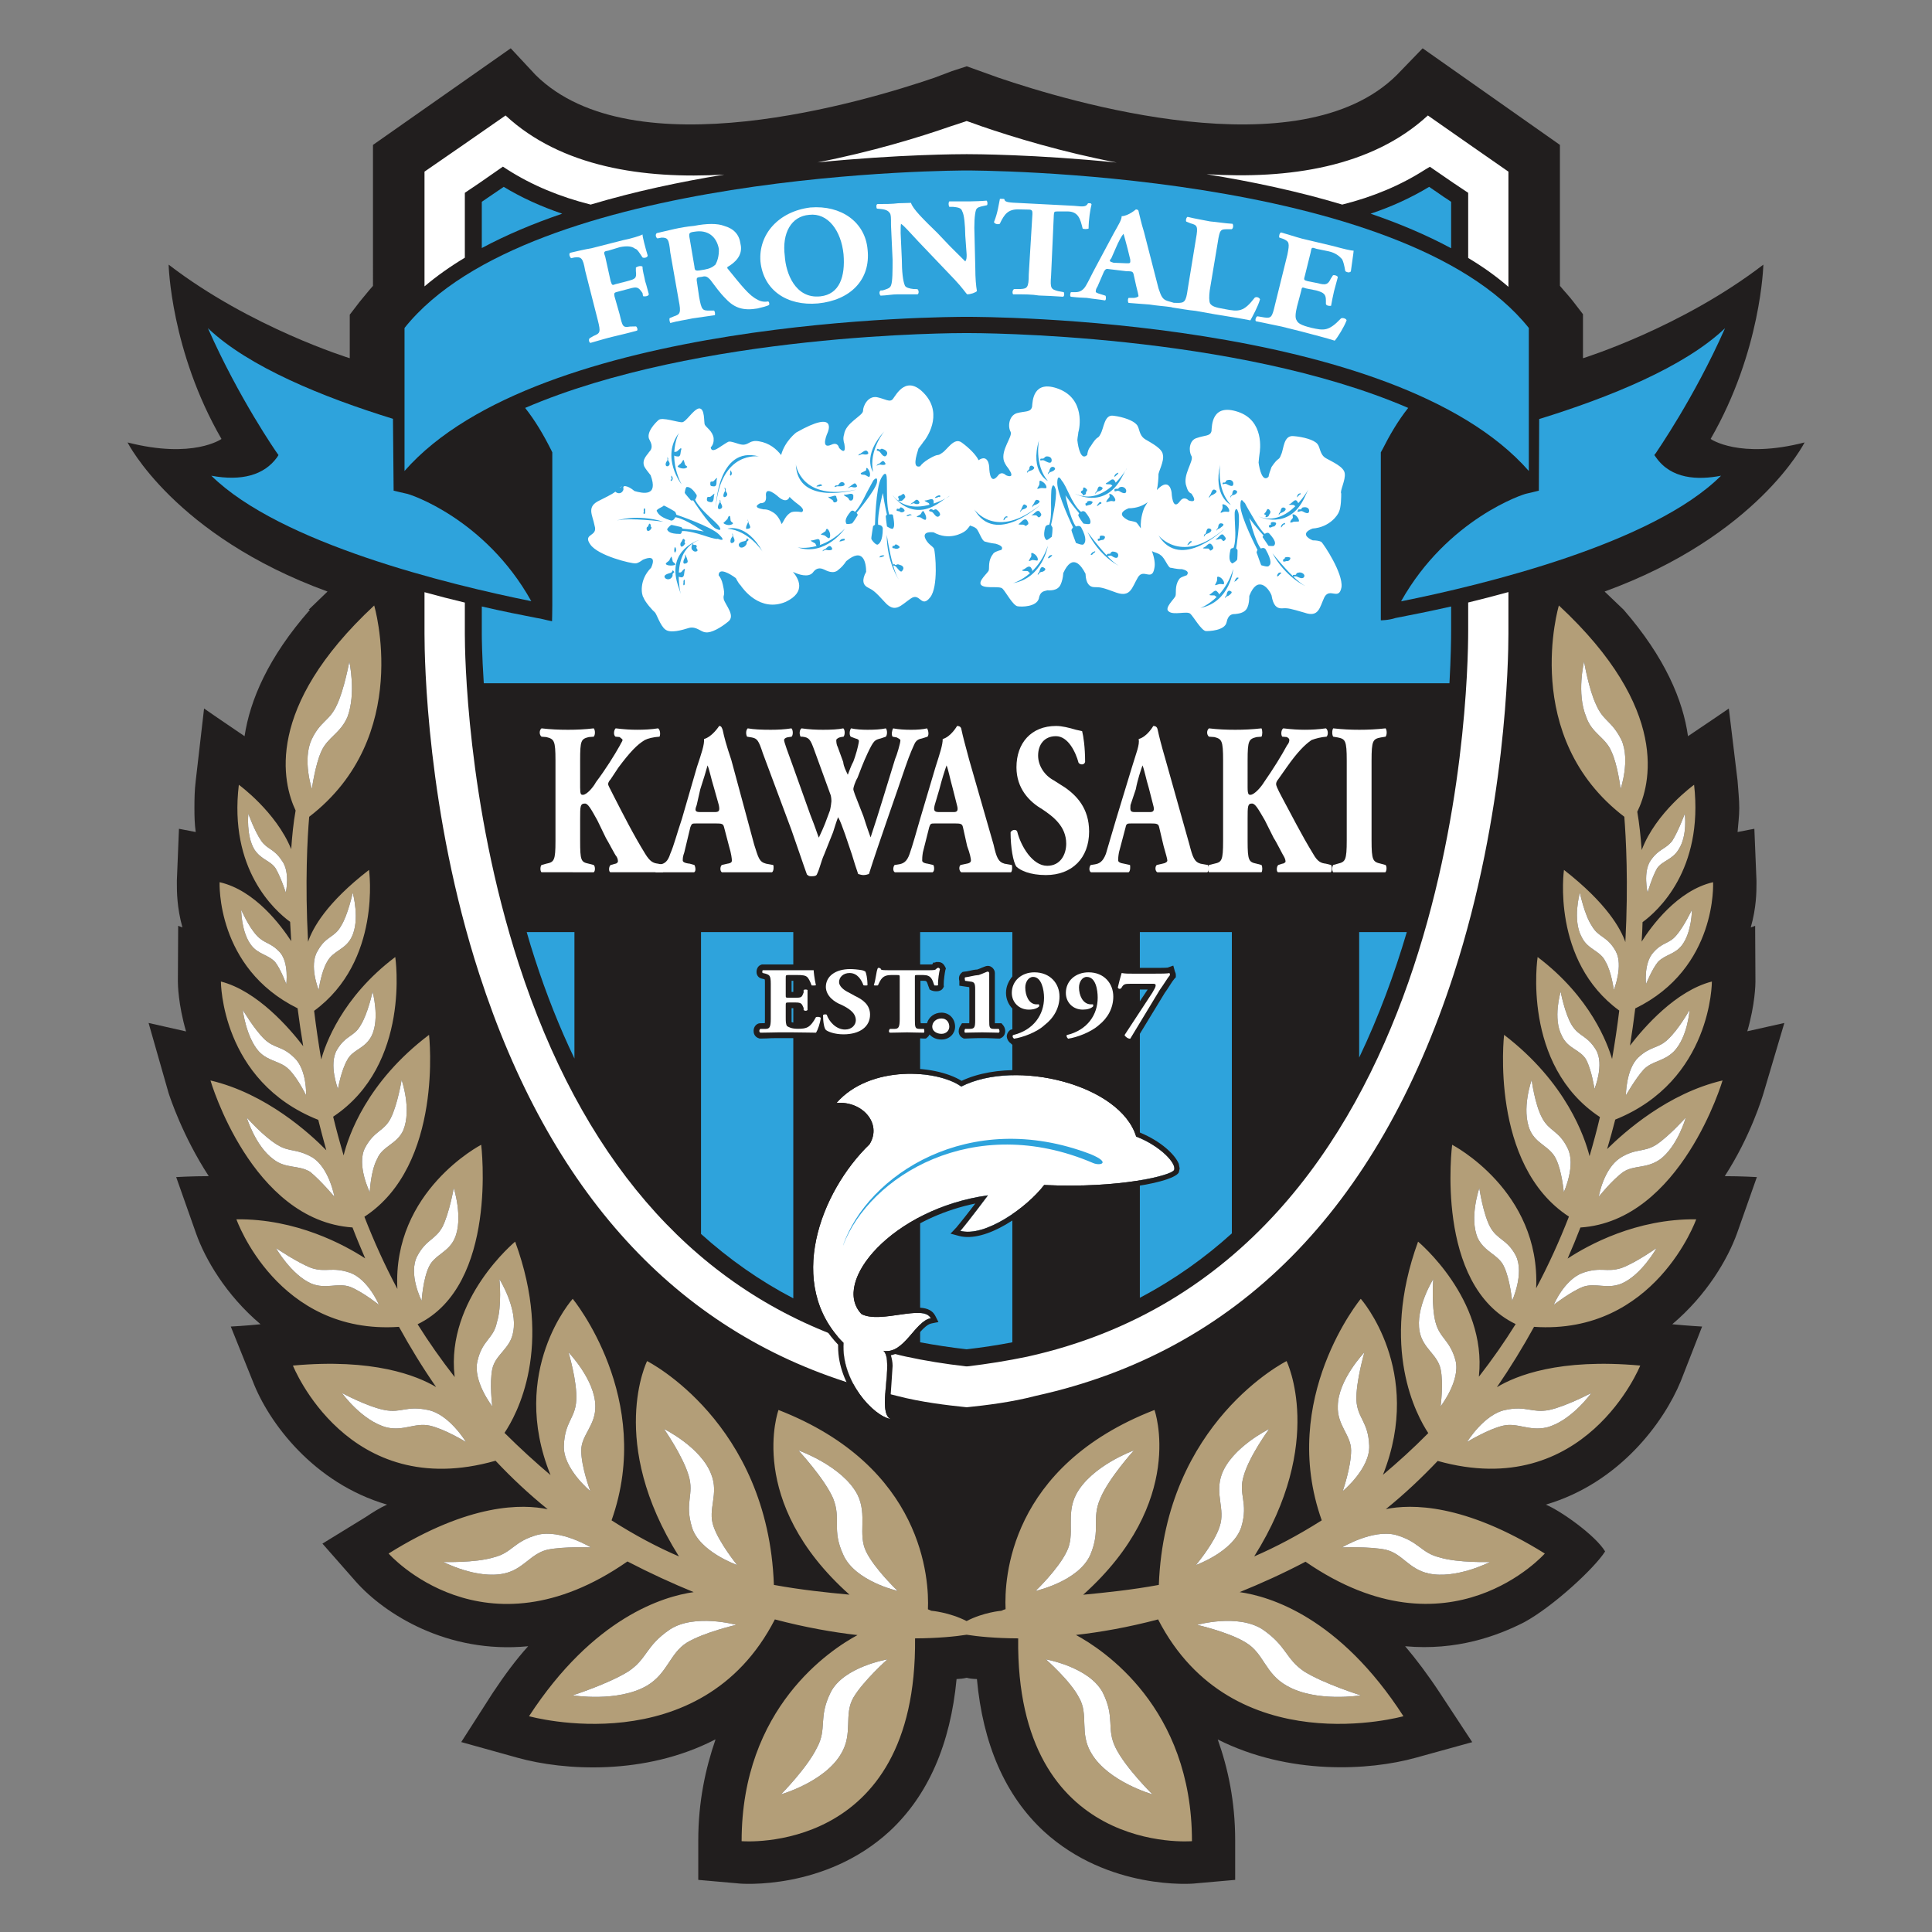 <svg height="1000" viewBox="0 0 750 750" width="1000" xmlns="http://www.w3.org/2000/svg"><rect x="0" y="0" width="750" height="750" fill="#808080" stroke="none"/><g transform="matrix(1.909 0 0 1.909 49.513 18.757)"><path d="m 300.363 110.465 l 3.871 3.699 c 8.438 9.715 12.078 18.453 13.086 25.715 c 3.656 -2.434 8.305 -5.629 8.305 -5.629 l 1.777 14.691 c .125 1.867 .344 3.75 .344 5.543 c 0 1.676 -.219 3.27 -.344 4.883 c 1.488 -.305 3.414 -.656 3.414 -.656 l .43 10.516 v .723 c 0 1.395 0 4.777 -1.16 8.812 c .086 0 .891 -.324 .891 -.324 l .059 11.332 c 0 .547 -.059 4.641 -1.656 10.117 c 3.727 -.84 7.535 -1.691 7.535 -1.691 l -4.238 14.289 c -.227 .734 -2.566 8.648 -7.879 16.863 c 3.27 0 6.527 .188 6.527 .188 l -4.027 11.422 c -1.898 5.27 -6.156 12.566 -13.176 18.504 c 3.148 .312 6.07 .469 6.07 .469 l -4.352 11.133 c -3.434 8.355 -12.5 20.695 -27.434 25.078 c 3.023 1.25 10.074 6.234 12.062 9.516 c -2.188 3.457 -10.68 11.281 -16.473 14.41 c -5.461 2.785 -13.738 5.828 -24.191 4.871 c 2.273 2.68 4.68 5.879 7.066 9.504 l 6.574 10 l -11.531 3.184 c -9.422 2.613 -25.762 3.559 -40.219 -3.727 c 2.086 5.84 3.543 12.641 3.543 20.477 v 8.074 l -8.043 .711 c -.746 .129 -17.734 1.398 -30.824 -10.547 c -7.957 -7.34 -12.441 -17.852 -13.648 -31 c -.879 -.039 -1.562 -.102 -2.07 -.266 c -.648 .164 -1.305 .227 -2.066 .266 c -1.246 13.148 -5.742 23.66 -13.68 31 c -13.039 11.945 -30.094 10.676 -30.809 10.547 l -8.039 -.711 V 364.375 c 0 -7.836 1.488 -14.637 3.508 -20.477 l -.16 .055 c -14.215 7.312 -30.676 6.285 -40.062 3.672 l -11.488 -3.199 l 6.398 -9.984 c 2.414 -3.625 4.773 -6.824 7.215 -9.504 c -16.457 1.602 -29.215 -6.598 -34.992 -13.082 l -6.844 -7.785 l 8.758 -5.379 c 1.52 -1.023 2.945 -1.902 4.371 -2.551 c -14.969 -4.383 -24.086 -16.723 -27.289 -25.078 L 20.992 259.93 c 0 0 3.094 -.156 6.051 -.469 c -7.02 -5.938 -11.262 -13.234 -13.121 -18.504 l -4.031 -11.422 c 0 0 3.281 -.188 6.621 -.188 c -5.352 -8.215 -7.906 -16.129 -8.156 -16.863 L 4.277 198.195 c 0 0 3.762 .852 7.621 1.723 c -1.602 -5.508 -1.664 -9.602 -1.664 -10.148 l .062 -11.332 c 0 0 .781 .324 .863 .324 c -1.129 -4.035 -1.129 -7.418 -1.129 -8.812 v -.723 l .426 -10.516 c 0 0 1.902 .352 3.41 .656 c -.234 -1.613 -.266 -3.207 -.266 -4.883 c 0 -1.793 .031 -3.676 .266 -5.543 L 15.562 134.25 c 0 0 4.602 3.195 8.234 5.629 c 1.098 -7.262 4.75 -16 13.297 -25.715 h -.266 l 3.836 -3.699 C 9.543 99.121 0 80.145 0 80.145 C 13.348 83.57 19.102 79.438 19.102 79.438 C 8.762 61.531 8.355 43.988 8.355 43.988 C 25.055 56.836 45.188 63.02 45.188 63.02 v -8.855 c .602 -.777 2.066 -2.691 2.066 -2.691 c .91 -1.074 1.699 -2.094 2.656 -3.172 V 19.641 L 77.922 -.004 L 83 5.445 c 19.812 19.559 67.039 5.336 81.062 .543 l 3.594 -1.359 l 2.996 -.973 l 6.496 2.332 c 14.117 4.793 61.18 19.016 80.941 -.543 l 5.27 -5.449 l 27.918 19.645 v 28.66 c .887 1.078 1.867 2.098 2.691 3.172 l 1.996 2.598 v 8.949 c 0 0 19.961 -6.184 36.68 -19.031 c 0 0 -.398 17.543 -10.723 35.449 c 0 0 5.824 4.133 19.109 .707 c 0 0 -9.543 18.977 -40.668 30.32" fill="#211e1e"/><path d="m 257.863 115.844 c 3.098 -.598 6.996 -1.371 11.289 -2.34 v 4.934 c 0 1.781 -.051 5.523 -.34 10.676 H 72.441 c -.379 -5.805 -.402 -9.457 -.402 -9.895 v -5.715 c 4.293 .996 8.09 1.742 11.18 2.34 c 1.07 .148 1.797 .418 3.105 .656 c 0 0 .051 -1.949 .051 -3.156 V 82.16 l -.258 -.531 C 84.59 78.59 82.902 75.719 80.852 73.125 C 116.156 57.922 168.23 57.902 170.652 57.902 c 2.152 0 54.512 .02 89.77 15.223 c -2.059 2.594 -3.738 5.465 -5.27 8.504 l -.297 .531 v 34.156 c 0 0 1.59 0 3.008 -.473 m 11.289 -75.188 v -9.445 c -.66 -.465 -1.5 -.996 -1.5 -.996 c 0 0 -1.883 -1.316 -2.969 -2.043 c -3.641 2.203 -7.625 4.031 -11.902 5.457 c 5.816 1.988 11.336 4.316 16.371 7.027 M 72.039 40.613 v -9.402 c .602 -.406 1.301 -.891 1.301 -.891 c 0 0 2.043 -1.383 3.156 -2.148 c 3.633 2.203 7.621 4.008 11.891 5.457 c -5.801 1.973 -11.34 4.297 -16.348 6.984" fill="#2ea3dc"/><path d="m 206.77 93.406 c 0 0 -.883 1.922 -.719 4.211 c -.434 -.645 -.777 -1.105 -.945 -1.227 c -.355 -.16 -.895 -.227 -1.539 -.387 c -1.043 -.539 -2.449 -1.453 0 -2.469 c 1.707 0 2.992 -.57 3.883 -1.242 c -.246 .348 -.434 .699 -.68 1.113 m -69.711 .91 c -.809 -.141 -1.566 -.141 -2.023 0 c -1.191 .559 -1.633 1.914 -2.004 2.441 c -.426 -1.016 -.977 -2.004 -1.941 -2.492 c -.828 -.508 -1.316 -.508 -1.754 -.508 c -2.148 -.352 -1.312 -.914 -.691 -1.254 c .805 0 1.227 -.293 1.195 -1.285 c -.371 -2.688 2.551 .023 2.551 .023 c 0 0 1.621 1.52 2.25 -.051 c .051 .082 .074 .156 .156 .215 c .078 .078 .695 .699 1.711 1.438 c 1.184 .914 .906 1.332 .551 1.473 m 103.957 5.746 c -1.074 -.441 -2.465 -1.453 -.051 -2.406 c 3.547 -.254 5.184 -2.812 5.371 -3.391 c .465 -.922 .465 -3.176 .465 -3.719 c -.324 -.512 .938 -2.766 .715 -4.117 c -.152 -1.312 -2.469 -2.312 -3.758 -3.039 c -1.348 -.719 -1.188 -2.238 -1.805 -2.945 c -.695 -.848 -2.902 -1.43 -4.836 -1.586 c -2.098 -.211 -1.969 2.652 -2.555 3.812 c -.473 1.289 -.449 .27 -1.93 2.469 c -.332 .863 -.512 1.438 -.613 1.992 c -1.215 1.191 -1.836 -1.484 -2.02 -2.887 c .051 -.723 .133 -1.305 .184 -1.711 c .148 -.84 .988 -6.793 -4.328 -8.594 c -5.43 -1.84 -5.344 2.848 -5.43 3.895 c -.258 1.074 -1.266 .812 -2.953 1.398 c -1.699 .445 -1.699 2.801 -1.105 3.707 c .484 1.02 -1.906 3.879 -1.047 6.141 c .238 .832 .512 1.277 1.02 1.465 c 1.211 1.746 .215 1.664 -.566 1.398 c -.453 -.461 -1.18 -.703 -1.77 .16 c -1.555 2.16 -1.691 -1.746 -1.691 -1.746 c 0 0 -.332 -3.363 -3 -.539 c .246 -1.086 .328 -2.527 .328 -3.043 c -.137 -.449 1.223 -2.789 .898 -4.105 c -.098 -1.273 -2.281 -2.375 -3.566 -3.148 c -1.41 -.875 -1.086 -2.305 -1.797 -3.031 c -.652 -.773 -2.652 -1.531 -4.664 -1.773 c -1.926 -.32 -1.926 2.5 -2.691 3.777 c -.539 1.102 -.504 .043 -1.953 2.402 c -.551 .648 -.664 1.355 -.711 1.773 c -1.238 1.289 -1.852 -1.426 -2.012 -2.992 c .031 -.664 .191 -1.184 .191 -1.551 c .297 -.938 1.387 -6.789 -3.977 -8.863 c -5.32 -2.016 -5.32 2.641 -5.418 3.613 c -.281 1.184 -1.387 .855 -3.094 1.312 c -1.652 .527 -1.867 2.758 -1.281 3.781 c .512 .938 -2.09 3.723 -1.332 6.016 c .332 .793 .664 1.152 .961 1.559 c 1.164 1.719 .176 1.586 -.559 1.273 c -.488 -.453 -1.133 -.68 -1.691 .148 c -1.723 2.098 -1.723 -1.852 -1.723 -1.852 c 0 0 -.137 -2.746 -2.164 -1.355 c -.449 -.996 -1.824 -2.434 -3.43 -3.598 c -1.562 -1.148 -2.973 1.531 -4.016 2.129 c -1.152 .84 -.414 -.133 -2.797 1.285 c -.852 .539 -1.383 1.02 -1.641 1.426 c -1.598 .457 -.816 -2.062 -.34 -3.605 c .34 -.5 .754 -.953 .969 -1.324 c .594 -.629 4.09 -5.488 .379 -9.684 c -3.734 -4.199 -5.836 0 -6.535 .906 c -.613 .797 -1.566 0 -3.258 -.352 c -1.84 -.305 -2.828 1.789 -2.828 2.789 c 0 .984 -3.566 2.41 -3.855 4.805 c -.242 .727 -.109 1.379 .059 1.906 c .387 2.09 -.516 1.453 -1.078 .801 c -.148 -.637 -.648 -1.082 -1.559 -.637 c -2.387 1.086 -.754 -2.48 -.754 -2.48 c 0 0 2.203 -4.891 -6.398 0 c 0 0 -2.324 1.754 -3.07 4.582 c -.922 -1.199 -2.383 -2.449 -4.504 -2.793 c -1.875 -.32 -1.992 .691 -3.254 .691 c -.887 0 -2.586 -.93 -3.07 -.543 c -.074 .008 -.906 .543 -1.879 1.18 c -1.215 .789 -1.531 .449 -1.609 -.094 c .539 -.543 .641 -1.234 .59 -1.887 c -.195 -1.43 -1.559 -2.211 -1.785 -2.719 c -.246 -.402 .094 -3.465 -1.238 -3.309 c -1.199 .301 -2.594 2.809 -3.426 2.809 c -.914 0 -4.02 -1.086 -4.73 -.469 c -.602 .5 -2.742 2.645 -1.824 4.102 c .82 1.473 .191 2.078 -.168 2.48 c -.16 .375 -1.508 1.418 -.941 2.844 c .211 .457 .781 1.137 1.301 1.816 c 1.633 4.398 -1.566 3.699 -3.277 3.215 c -1.488 -1.238 -2.406 -1.238 -3.195 -.539 c -.859 .887 -1.105 1.051 -3.914 2.449 c -2.742 1.285 -1.422 2.898 -1.004 5.148 c .734 2.273 -2.5 1.516 -.875 3.801 c 1.547 2.289 8.355 3.926 9.18 3.844 c .496 0 1.035 -.398 1.52 -.738 c 1.18 -.5 2.77 -.852 1.668 1.629 c -2.488 2.5 -1.969 5.508 -1.562 6.043 c .352 .973 1.922 2.719 2.316 3.016 c .348 .289 1.094 2.715 2.117 3.492 c 1.047 .836 3.391 .133 4.859 -.32 c 1.535 -.352 2.371 .855 3.363 .902 c 1.105 .184 3.094 -.953 4.539 -2.145 c 1.594 -1.18 -.449 -3.273 -.859 -4.566 c -.207 -1.184 .41 -.379 -.207 -3.051 c -.195 -.871 -.484 -1.406 -.836 -1.84 c 0 -1.664 2.344 -.297 3.496 .582 c .391 .738 .723 1.258 .945 1.434 c .508 .766 4.004 5.59 9.203 3.387 c 4.309 -2.047 2.512 -4.82 1.465 -6.098 c 1.074 .531 3.113 1.23 4.043 .156 c .953 -1.359 2.004 -.734 2.352 -.602 c .297 .117 1.828 1.059 2.875 0 c .52 -.391 1.02 -.902 1.574 -1.734 c 3.531 -2.961 4.043 .453 4.043 2.18 c -.938 1.664 -.633 2.711 .355 3.191 c 1.059 .539 1.422 .754 3.457 2.988 c 2.07 2.332 3.277 .598 5.234 -.73 c 1.934 -1.398 2.113 2.07 3.957 -.242 c 1.727 -2.105 1.094 -9.133 .785 -9.953 c -.176 -.32 -.727 -.664 -1.141 -1.102 c -.793 -.902 -1.551 -2.437 1.066 -2.191 c 3.113 1.742 5.859 .184 6.406 -.246 c .316 -.215 .664 -.641 1.008 -1.133 c .457 .168 .91 .277 1.324 .648 c .547 .648 1.094 2.473 1.695 2.613 c .344 .062 .945 .309 2.191 .441 c 1.445 .418 1.445 .875 1.168 1.25 c -.871 .211 -1.582 .539 -1.719 .863 c -1.047 1.312 -.695 2.766 -.848 3.273 c -.051 .484 -2.488 2.363 -1.441 3.094 c .992 .711 3.766 0 4.285 .711 c .586 .574 2.09 3.402 3.02 3.527 c .809 .141 3.789 .141 4.312 -1.555 c .293 -1.688 1.328 -1.504 1.703 -1.688 c .477 0 2.172 .184 2.75 -1.227 c .234 -.5 .477 -1.371 .52 -2.289 c 1.898 -4.172 3.707 -1.449 4.527 .152 c .055 1.988 .832 2.715 1.801 2.715 c 1.289 0 1.648 .078 4.504 1.129 c 2.859 .965 3.105 -1.004 4.324 -3.078 c 1.129 -2 2.895 .902 3.371 -1.926 c .211 -.938 -.047 -2.176 -.488 -3.457 c .652 .383 1.18 .328 1.793 .852 c .797 .539 1.434 2.398 1.938 2.531 c .352 0 1.051 .293 2.367 .293 c 1.34 .309 1.34 .789 .969 1.238 c -.797 .297 -1.387 .434 -1.625 .938 c -.836 1.242 -.477 2.77 -.66 3.258 c -.125 .531 -2.457 2.539 -1.332 3.195 c .961 .777 3.656 -.16 4.332 .426 c .625 .547 2.266 3.445 3.164 3.531 c .645 .035 3.852 -.086 4.219 -1.762 c .324 -1.695 1.238 -1.695 1.734 -1.695 c .387 -.074 2.035 -.074 2.543 -1.441 c .242 -.535 .348 -1.434 .348 -2.254 c 1.664 -4.277 3.906 -1.652 4.52 -.109 c .344 2.098 1.062 2.648 2.055 2.648 c 1.379 -.086 1.594 0 4.637 .871 c 2.953 1.047 3.086 -1.098 4.059 -3.145 c 1.113 -2.055 2.953 .805 3.477 -2.043 c .324 -2.867 -3.574 -8.684 -4.098 -9.207 c -.398 -.203 -1.023 -.309 -1.746 -.309" fill="#fff"/><path d="m 185.605 89.445 c .359 -.082 .793 .051 1.172 0 c .238 -.082 0 -.914 -.754 -1.324 c -.668 -.457 -.582 0 -.582 .27 c 0 .406 -.086 .488 -.43 1.055 c -.102 .27 .344 .051 .594 0 m -1.625 14.598 c .348 0 .809 .133 1 .133 c .332 -.133 0 -1.027 -.652 -1.395 c -.75 -.441 -.531 .082 -.531 .367 c 0 .352 -.219 .352 -.43 .895 c -.273 .434 .211 .133 .613 0 m 15.781 -11.938 c .41 -.16 .832 .105 .934 0 c .422 -.16 0 -.887 -.523 -1.344 c -.816 -.402 -.461 .059 -.461 .328 c 0 .316 -.355 .395 -.652 1.016 c -.184 .324 .297 .105 .703 0 m -12.352 -6.102 c 0 .363 -.219 .027 -.258 .574 c -.215 .512 .039 -.25 .586 -.438 c .465 -.109 1.32 -.594 .586 -1 c -.586 -.16 -.77 .32 -.914 .863 m -4.043 -.457 c -.273 .484 -.434 .27 -.434 .594 c -.027 .574 0 -.137 .508 -.191 c .539 -.133 1.348 -.562 .672 -.969 c -.535 -.348 -.746 .16 -.746 .566 m -1.559 7.988 c -.082 .523 -.152 .133 -.301 .641 c -.133 .461 .148 -.242 .566 -.418 c .48 -.09 1.293 -.527 .535 -.914 c -.535 -.34 -.574 .387 -.801 .691 m 2.52 -1.031 c -.215 .473 -.289 .215 -.348 .727 c -.039 .438 .059 -.324 .609 -.387 c .422 -.125 1.215 -.633 .723 -.898 c -.723 -.402 -.789 .266 -.984 .559 m 1.113 13.789 c -.086 .418 -.129 .172 -.332 .57 c -.098 .594 .203 -.242 .648 -.371 c .586 -.027 1.258 -.57 .613 -.863 c -.613 -.434 -.766 .258 -.93 .664 m 11.723 -16.379 c -.223 .445 -.223 .121 -.398 .605 c -.152 .375 .176 -.27 .617 -.43 c .438 -.055 1.328 -.594 .656 -.887 c -.656 -.324 -.723 .242 -.875 .711 m -.57 12.426 c -.223 0 -.574 .289 -.684 .523 c -.184 .285 .277 .207 .504 -.184 c .352 -.34 .199 .102 .352 -.34 c .078 -.207 -.152 0 -.172 0 m -8.797 .73 c -.242 0 -.387 .113 -.605 .488 c -.039 .297 .301 .078 .605 -.188 c .188 -.301 .129 .129 .188 -.273 c .059 -.234 0 -.027 -.188 -.027 m 9.867 -10.777 c 0 0 -.348 .426 -.5 .613 c -.109 .324 .219 .07 .5 -.188 c .375 -.289 .156 .125 .375 -.215 c 0 -.293 -.137 -.211 -.375 -.211 m -19.027 2.902 c -.07 0 -.402 .164 -.488 .625 c -.168 .344 .324 0 .418 -.355 c .332 -.254 .223 .242 .332 -.105 c .027 -.402 0 -.164 -.262 -.164 m 22.684 -8.828 c -.203 0 -.625 .348 -.625 .602 c -.102 .297 .141 .121 .438 -.191 c .316 -.41 .242 .043 .316 -.348 c .082 -.289 -.074 -.062 -.129 -.062 m -15.809 7.898 c -.5 -.598 -.988 .285 -1.531 .578 c -.539 .113 .133 .113 .656 .113 c .473 0 .473 .75 .969 .254 c .199 -.254 .359 -.367 -.094 -.945 m -2.578 1.738 c -.484 -.645 -1.125 .258 -1.559 .617 c -.527 .242 .133 .242 .66 .242 c .52 0 .52 .539 .898 .051 c .211 -.051 .434 -.254 0 -.91 m .91 10.434 c .152 -.176 .23 -.355 -.184 -.902 c -.516 -.477 -1.051 .352 -1.586 .484 c -.418 .273 .172 .273 .832 .273 c .352 0 .434 .449 .645 .41 c -1.82 1.605 -3.48 2.055 -3.48 2.055 c 6.008 -1.016 7.082 -7.59 7.082 -7.59 c -.84 2.438 -2.094 4.117 -3.309 5.27 m 17.094 -18.113 c -.043 -.125 -.109 -.266 -.242 -.465 c -.523 -.594 -.965 .262 -1.637 .531 c -.43 .27 .297 .27 .703 .27 c .266 0 .387 .184 .5 .297 c -1.906 1.668 -4.59 3.004 -7.625 1.59 c 0 0 5.992 3.387 9.543 -3.281 c .297 -.582 .52 -1.004 .688 -1.305 c -.375 .562 -1.039 1.465 -1.93 2.363 m 1.93 -2.363 c .438 -.66 .469 -.848 0 0 M 194.898 90.25 c .258 -.336 .398 -.43 -.086 -.805 c -.484 -.363 -.512 .051 -.512 .27 c -.055 .32 -.188 .105 -.383 .375 c -.266 .43 .516 .43 .328 .73 c -.328 .27 .621 .02 .652 -.301 z m 2.922 8.871 c -.242 .188 0 .5 -.242 .594 c -.414 .023 -.262 .023 -.262 .348 c .066 .246 .586 -.102 .945 -.102 c .086 .102 .504 -.223 .504 -.582 c -.055 -.258 -.504 -.336 -.945 -.258 m -2.504 -7.016 c -.418 .105 0 .324 -.418 .398 c -.176 0 -.086 .215 -.086 .34 c .055 .387 .504 0 .859 0 c .195 0 .566 -.34 .566 -.551 c 0 -.188 -.566 -.348 -.922 -.188 m -8.484 -9.113 c -.488 .141 -.316 .445 -.809 .445 c -.418 0 -.418 0 -.418 .277 c 0 .273 .418 -.137 .91 .164 c .5 .238 1.281 .754 1.41 0 c .059 -.695 -.516 -.938 -1.094 -.887 m 12.434 20.285 c .223 -.023 .562 -.168 .789 -.094 c .457 .316 1.32 .816 1.395 -.035 c .082 -.469 -.426 -.809 -1.168 -.809 c -.551 .199 -.227 .441 -.57 .441 c -.602 0 -.453 .074 -.617 .312 c -1.941 -2.062 -3.891 -4.75 -3.891 -4.75 c 2.461 5.027 6.328 6.852 6.328 6.852 c -.645 -.344 -1.449 -1.07 -2.266 -1.918 m 2.695 -14.074 c -.586 .16 -.309 .375 -.641 .375 c -.625 0 -.625 0 -.625 .336 c 0 .445 .438 -.094 .957 .121 c .527 .324 1.375 .785 1.441 0 c 0 -.539 -.57 -.953 -1.133 -.832 m -29.77 4.555 c 4.258 7.566 13.414 -.914 13.414 -.914 c -9.07 7.324 -13.414 .914 -13.414 .914 m 13.164 -14.078 c -1.914 6.461 1.797 8.309 1.797 8.309 c -2.824 -3.355 -1.797 -8.309 -1.797 -8.309 m 2.688 17.684 c 0 -.031 -.246 -.449 -.246 -.449 c 0 0 1.293 -5.508 .965 -7.199 c -.559 -1.727 -.836 -.219 -.836 -.219 c 0 0 -.129 .219 -.129 3.008 c .129 3.5 -.387 4.391 -.387 4.391 c -.633 0 -.77 .438 -.77 .438 c -.562 1.977 0 2.406 .191 2.629 c .184 .207 .965 -.582 1.094 -.594 c .059 0 .277 -1.965 .117 -2.004 m 6.68 -3.098 c 0 0 -.395 -.332 -.805 0 c 0 0 -1.043 -.598 -2.477 -3.719 C 190.242 87.988 190 87.965 190 87.965 c 0 0 -.91 -1.824 -.941 .426 c 0 2.371 3.203 9.012 3.203 9.012 c 0 0 -.324 .484 -.324 .562 c 0 .215 .859 2.406 .918 2.613 c .019 0 1.445 .613 1.578 .238 c .289 -.238 .77 -1.078 -.516 -3.414 c 0 0 -.285 -.488 -1.062 -.164 c 0 0 -.918 -1.008 -1.957 -5.434 c -.062 -.34 -.113 -.621 -.168 -.906 c 1.215 1.781 2.785 3.652 2.785 3.652 c 0 0 -.211 .324 -.18 .406 c 0 .238 .992 1.703 1.098 1.703 c .164 0 1.238 .234 1.293 -.039 c .141 -.23 .293 -.801 -1.004 -2.355 m -44.902 -7.551 c .375 .062 .695 .418 .91 .418 c .258 .133 .438 -.766 -.074 -1.484 c -.43 -.645 -.461 -.188 -.461 .168 c -.328 .215 -.375 .188 -1.074 .551 c -.129 .348 .43 .348 .699 .348 m -8.117 12.328 c .25 .078 .629 .578 .918 .578 c .293 0 .395 -.879 0 -1.535 c -.445 -.723 -.621 -.199 -.668 .094 c -.219 .164 -.25 .164 -.848 .562 c -.34 .188 .25 .188 .598 .301 m 19.473 -3.684 c .258 .105 .629 .461 1.008 .531 c .297 0 .324 -.695 -.133 -1.426 c -.27 -.707 -.461 -.199 -.617 0 c -.141 .352 -.258 .352 -.922 .73 c -.152 .164 .41 .164 .664 .164 m -8.18 -10.996 c -.352 .285 -.352 0 -.605 .418 c -.398 .359 .199 -.148 .668 -.133 c .523 .133 1.406 .133 .949 -.402 c -.41 -.668 -.672 -.129 -1.012 .117 m -3.738 -2.109 c -.266 .281 -.164 0 -.613 .418 c -.152 .32 .348 -.137 .906 -.137 c .418 .137 1.422 .137 .965 -.5 c -.32 -.523 -.832 -.059 -1.258 .219 m -4.719 6.543 c -.379 .27 -.379 -.137 -.738 .27 c -.148 .379 .359 -.105 .777 0 c .52 .016 1.574 0 1.129 -.676 c -.457 -.426 -.887 -.066 -1.168 .406 m 2.527 .164 c -.207 .242 -.094 0 -.52 .402 c -.328 .352 .312 -.281 .762 -.16 c .387 .16 1.336 .16 .934 -.406 c -.332 -.676 -.652 -.137 -1.176 .164 M 142 101.719 c -.297 .281 -.266 0 -.621 .414 c -.219 .406 .324 -.27 .797 -.133 c .445 .133 1.477 .133 .992 -.512 c -.395 -.594 -.793 -.09 -1.168 .23 m 17.793 -9.426 c -.27 .211 -.215 0 -.551 .426 c -.336 .258 .281 -.215 .688 -.215 c .477 .34 1.426 .215 .992 -.398 c -.41 -.621 -.754 -.16 -1.129 .188 m -6.133 10.805 c -.062 -.027 -.602 .051 -.664 .273 c -.352 .188 .062 .188 .586 0 c .348 -.223 .016 .188 .258 -.188 c .168 -.086 0 -.035 -.18 -.086 m -7.953 -3.359 c -.242 0 -.609 0 -.887 .43 c -.242 .141 .211 .141 .535 0 c .41 -.207 .109 .059 .41 -.105 c .23 -.324 0 -.324 -.059 -.324 m 13.621 -4.922 c -.203 -.18 -.535 .027 -.84 .141 c -.152 .254 .039 .254 .637 0 c .398 -.113 0 .254 .293 -.082 c .16 -.059 0 -.031 -.09 -.059 m -18.375 -6.156 c -.188 0 -.516 .137 -.785 .301 c -.211 .242 .137 .121 .598 .105 c .395 -.188 0 .016 .395 -.105 c .195 -.164 0 -.164 -.207 -.301 m 24.246 2.234 c -.246 -.055 -.738 .195 -.906 .348 c -.309 .242 .148 .242 .578 0 c .453 -.152 .055 .242 .363 -.023 c .121 -.324 0 -.129 -.035 -.324 m -17.609 0 c -.281 -.645 -1.043 -.074 -1.738 -.133 c -.496 0 .145 .328 .391 .48 c .617 .242 .305 .863 1.02 .703 c .18 -.141 .367 -.191 .328 -1.051 m -3.43 .512 c 0 -.859 -.848 -.188 -1.406 -.188 c -.578 -.129 0 .266 .414 .535 c .539 .191 .145 .75 .871 .539 c .121 -.082 .5 -.188 .121 -.887 m -3.434 9.617 c .117 -.102 .156 -.285 .039 -.797 c -.023 -.848 -1.023 -.164 -1.586 -.164 c -.555 0 0 .246 .477 .516 c .414 .141 .242 .566 .52 .613 c -2.293 .641 -3.926 .297 -3.926 .297 c 5.703 1.883 9.602 -3.793 9.602 -3.793 c -1.781 1.816 -3.574 2.805 -5.125 3.328 m 23.184 -8.918 c -.102 -.863 -1.066 -.16 -1.648 -.16 c -.48 0 .137 .266 .555 .484 c .191 .039 .199 .238 .258 .391 c -2.465 .648 -5.5 .676 -7.531 -1.98 c 0 0 3.785 5.781 9.812 1.371 c .41 -.285 .73 -.508 .992 -.68 c -.582 .312 -1.438 .711 -2.434 1.043 c .016 -.109 .019 -.25 -.004 -.469 m 2.438 -.574 c .984 -.531 1.195 -.797 0 0 m -8.586 .223 c .254 -.348 .574 -.348 .254 -.914 c -.254 -.48 -.48 -.078 -.648 0 c -.258 .25 -.258 0 -.559 .25 c -.379 .152 .301 .664 0 .715 c -.43 .141 .559 .406 .727 .141 z m -1.414 9.141 c -.398 -.078 -.27 .297 -.508 .273 c -.297 0 -.297 .023 -.297 .32 c -.125 .23 .406 .137 .535 .238 c .301 .137 .73 0 .926 -.238 c .047 -.164 -.289 -.434 -.656 -.594 m .938 -7.551 c -.281 0 -.176 .324 -.477 .324 c -.43 -.133 -.379 0 -.43 .266 c 0 .242 .625 .125 .73 .332 c .258 .199 .777 .051 .906 -.207 c 0 -.301 -.402 -.652 -.73 -.715 m -3.625 -11.832 c -.602 -.266 -.414 .246 -.84 .035 c -.43 -.148 -.43 -.148 -.43 .148 c -.234 .203 .309 0 .668 .465 c .277 .375 .871 1.277 1.328 .512 c .25 -.418 0 -.914 -.727 -1.16 m 3.391 23.547 c -.621 -.32 -.621 .09 -.973 0 c -.227 -.305 -.238 -.309 -.41 .027 c -.777 -2.762 -1.281 -6.156 -1.281 -6.156 c 0 5.582 2.422 9.063 2.422 9.063 c -.41 -.621 -.789 -1.668 -1.117 -2.832 c .125 .031 .469 .07 .688 .375 c .43 .484 .906 1.277 1.234 .602 c .402 -.508 0 -.988 -.562 -1.078 m 7.391 -11.301 c -.531 -.09 -.457 .418 -.805 0 c -.438 -.09 -.438 0 -.617 .176 c -.176 .332 .492 .125 .789 .531 c .367 .41 .82 1.242 1.391 .492 c .156 -.32 -.246 -.898 -.758 -1.199 m -28.543 -9.16 c .352 8.633 12.344 5.117 12.344 5.117 c -11.352 2.496 -12.344 -5.117 -12.344 -5.117 m 18.031 -6.762 c -4.672 5.105 -2.32 8.305 -2.32 8.305 c -.953 -4.383 2.32 -8.305 2.32 -8.305 M 148.492 94.875 c .035 -.031 -.25 -.41 -.25 -.41 c 0 0 3.73 -4.43 4.148 -6.141 c .254 -1.609 -.719 -.465 -.719 -.465 c 0 0 -.078 .105 -1.445 2.66 c -1.426 3.016 -2.316 3.746 -2.316 3.746 c -.469 -.508 -.844 -.09 -.844 -.09 c -1.301 1.531 -1.07 2.086 -.914 2.445 c .035 .273 1.109 0 1.156 0 c .133 0 1.184 -1.664 1.184 -1.746 m 7.156 .082 c 0 0 0 -.32 -.742 -.141 c 0 0 -.477 -1.059 -.477 -4.457 c 0 -2.848 -.043 -2.93 -.043 -2.93 c 0 0 0 -2.043 -1.141 0 c -1.09 1.934 -1.254 9.465 -1.254 9.465 c 0 0 -.383 .199 -.398 .344 c 0 .125 -.426 2.5 -.332 2.5 c 0 .223 .977 1.43 1.328 1.156 c .23 -.145 .992 -.586 .992 -3.238 c 0 0 0 -.742 -.938 -.762 c 0 0 -.254 -1.43 .746 -5.676 c .082 -.297 .148 -.531 .215 -.781 c .266 2.105 .824 4.406 .824 4.406 c 0 0 -.242 .113 -.242 .367 c 0 0 .199 1.883 .242 2.027 c .035 0 .988 .648 1.219 .438 c .191 -.273 .43 -.582 0 -2.719 m -33.645 .75 c -.273 .297 -.531 .523 -.824 .805 c -.008 .148 .824 .582 1.477 .383 c .859 -.234 .281 -.504 .086 -.664 c -.18 -.227 -.086 -.34 -.199 -1.02 c -.246 -.336 -.441 .148 -.539 .496 m -9.355 -11.461 c -.215 .352 -.52 .402 -.781 .758 c -.051 .137 .75 .543 1.449 .422 c .859 -.285 .406 -.422 .133 -.645 c -.137 -.148 -.133 -.418 -.312 -.902 c -.086 -.441 -.273 .082 -.488 .367 M 110.227 104 c -.082 .285 -.586 .477 -.75 .738 c -.137 .32 .668 .523 1.438 .41 c .816 -.09 .414 -.41 .062 -.672 c -.23 -.191 -.062 -.301 -.316 -.977 c -.027 -.352 -.273 .137 -.434 .5 m 12.984 -4.621 c -.273 -.449 .055 -.258 -.18 -.637 c -.289 -.398 .18 .301 -.094 .637 c -.375 .359 -.559 1.438 .094 1.199 c .664 -.27 .328 -.84 .18 -1.199 m 3.152 -2.719 c -.254 -.43 .047 -.27 -.254 -.656 c -.078 -.539 .254 .227 -.055 .656 c -.234 .434 -.504 1.305 .055 1.035 c .859 -.039 .418 -.602 .254 -1.035 m -4.711 -6.57 c -.102 -.375 .078 -.27 -.102 -.645 c -.371 -.379 .047 .27 -.078 .645 c -.301 .43 -.555 1.395 .125 1.129 c .504 -.324 .406 -.699 .055 -1.129 m -.996 2.414 c -.215 -.293 0 -.211 -.105 -.559 c -.352 -.461 .105 .266 -.246 .559 c -.266 .402 -.484 1.43 .246 1.164 c .629 -.262 .289 -.762 .105 -1.164 m -10.672 -8.625 c -.238 -.441 .16 -.355 -.238 -.746 c -.105 -.461 .164 .305 0 .746 c -.406 .367 -.512 1.262 .164 1.102 c .535 -.332 .316 -.734 .074 -1.102 m 3.738 19.758 c -.273 -.488 .019 -.266 -.273 -.566 c -.312 -.531 .113 .078 -.137 .566 c -.262 .406 -.582 1.422 .25 1.102 c .613 -.227 .242 -.695 .16 -1.102 m -8.465 -9.086 v -.883 c -.273 -.324 -.352 .09 -.273 .598 c 0 .371 -.184 0 -.078 .285 c .16 .293 .16 .086 .352 0 m 5.488 -6.77 c .168 -.117 .168 -.516 -.086 -.812 c -.027 -.254 -.215 .121 -.027 .492 c 0 .504 -.246 .051 -.188 .398 c .188 .262 .215 .105 .301 -.078 m .691 14.559 c .172 0 .172 -.613 -.055 -.852 c -.055 -.297 -.211 .137 -.211 .645 c .156 .406 -.121 0 0 .207 c .211 .34 .211 .199 .266 0 m 11.305 -15.562 c .195 -.062 .195 -.637 -.086 -.828 c -.094 -.402 -.113 .055 -.094 .418 c 0 .453 -.184 .062 -.019 .41 c .019 .312 .113 .043 .199 0 M 113.312 109 c .004 -.148 .004 -.5 0 -.871 c -.176 -.215 -.316 .16 -.262 .559 c 0 .488 -.188 .07 0 .406 c .086 .246 .086 .082 .262 -.094 m 5.355 -16.707 c .609 0 .512 -1.051 .609 -1.473 c .238 -.57 -.148 -.059 -.609 .27 c -.398 .395 -.855 -.25 -.855 .664 c 0 .191 0 .457 .855 .539 m .562 -3.211 c .742 0 .457 -.961 .59 -1.418 c .219 -.574 -.199 -.152 -.59 .301 c -.387 .359 -.727 -.184 -.727 .566 c 0 .348 0 .535 .727 .551 m -8.066 -6.277 c .102 .086 .285 .164 .652 .188 c .801 .141 .539 -.832 .801 -1.445 c .031 -.516 -.344 -.035 -.801 .352 c -.227 .215 -.48 .125 -.633 .18 c .129 -2.383 .945 -3.855 .945 -3.855 c -3.746 4.961 .52 10.438 .52 10.438 c -1.113 -2.211 -1.469 -4.211 -1.484 -5.855 m 1.328 28.164 c .035 .137 .043 .148 0 0 m 3.793 -11.008 c 0 0 -6.645 1.902 -4.418 9.039 c .379 1.117 .562 1.734 .625 1.969 c -.094 -.387 -.398 -1.805 -.406 -3.523 c .117 .047 .273 .094 .531 .129 c .699 .019 .52 -.953 .695 -1.438 c .137 -.602 -.316 -.117 -.664 .328 c -.18 .172 -.383 .117 -.543 .121 c .145 -2.547 1.055 -5.445 4.18 -6.625 m -1.562 1.902 c .316 .27 .316 .477 .832 .477 c .602 -.129 .289 -.477 .18 -.621 c -.18 -.32 .086 -.23 0 -.551 c -.25 -.418 -.695 .023 -.695 -.352 c .082 -.445 -.453 .375 -.348 .809 z m -8.254 -4.187 c .246 -.344 -.102 -.312 -.102 -.582 c .125 -.23 0 -.23 -.191 -.434 c -.195 -.039 -.234 .578 -.473 .672 c -.203 .031 -.203 .555 0 .754 c .238 .176 .664 -.121 .766 -.41 m 6.848 3.141 c .246 -.238 -.18 -.199 -.004 -.59 c .137 -.266 .004 -.266 -.262 -.488 c -.188 0 -.32 .57 -.434 .633 c -.262 .246 -.262 .797 0 .953 c .113 .074 .52 -.156 .699 -.508 m 12.395 .238 c .398 -.477 0 -.477 .344 -.828 c .309 -.266 .309 -.266 .055 -.512 c -.289 -.336 -.078 .453 -.707 .512 c -.531 .082 -1.441 .391 -.984 1.098 c .297 .395 .984 .164 1.293 -.27 m -15.051 6.539 c .391 -.516 -.027 -.516 .316 -.883 c .352 -.246 .195 -.246 0 -.48 c -.23 -.309 -.062 .391 -.695 .48 c -.535 .152 -1.453 .449 -.941 1.031 c .406 .387 1.047 .25 1.32 -.148 m -1.703 -11.332 c -5.359 -1.625 -9.418 -.258 -9.418 -.258 c 2.59 -.645 9.418 .258 9.418 .258 m 19.445 -13.27 c -8.43 -2.289 -8.781 10.352 -8.781 10.352 c 1.035 -11.586 8.781 -10.352 8.781 -10.352 m .73 19.348 c -3.312 -5.949 -7.129 -4.664 -7.129 -4.664 c 4.406 .41 7.129 4.664 7.129 4.664 m -14.547 -10.394 h .453 c 0 0 3.145 4.918 4.582 5.73 c 1.559 .75 .684 -.438 .684 -.438 c 0 0 -.105 -.324 -2.035 -2.043 c -2.535 -2.352 -2.852 -3.441 -2.852 -3.441 c .426 -.512 .316 -.914 .316 -.914 c -1.098 -1.758 -1.879 -1.637 -1.992 -1.637 c -.293 0 -.43 1.156 -.43 1.18 c 0 .137 1.273 1.562 1.273 1.562 m 5.719 6.938 c -1.559 -1.645 -8.695 -4.039 -8.695 -4.039 c 0 0 -.172 -.527 -.227 -.578 c -.055 -.09 -2.148 -1.289 -2.359 -1.289 c -.066 .254 -1.453 .691 -1.426 1.082 c .215 .258 .262 1.152 2.848 1.945 c 0 0 .531 .227 .938 -.645 c 0 0 1.348 0 5.215 2.527 c .223 .137 .406 .242 .602 .355 c -2.051 -.367 -4.336 -.566 -4.336 -.566 c 0 0 -.215 -.312 -.246 -.312 c -.184 -.031 -1.957 -.469 -1.984 -.449 c -.188 0 -.992 .762 -.887 .973 c .164 .293 .48 .855 2.527 .855 c 0 0 .375 .141 .457 -.562 c 0 0 1.074 -.215 4.391 .863 c 2.699 .918 2.852 .695 2.852 .695 c 0 0 .051 .008 .117 .02 c .238 .098 1.789 .695 .215 -.875 m 102.547 -4.617 c .34 -.09 .961 0 1.043 0 c .375 -.09 0 -1.035 -.703 -1.422 c -.762 -.34 -.512 .062 -.512 .387 c 0 .305 0 .438 -.375 1.035 c -.176 .371 .375 .051 .547 0 M 221.824 109 c .391 -.148 .855 0 1.027 0 c .34 -.148 0 -1.008 -.637 -1.406 c -.766 -.391 -.645 .035 -.645 .398 c 0 .297 -.098 .488 -.363 1.008 c -.242 .34 .266 .094 .617 0 m 15.293 -12.738 c .297 -.031 .758 0 1.023 -.031 c .211 -.066 -.027 -.871 -.727 -1.355 c -.789 -.324 -.441 .082 -.441 .484 c 0 .348 -.348 .348 -.512 .902 c -.18 .332 .449 .129 .656 0 m -12.508 -5.5 c -.266 .328 -.266 .059 -.34 .48 c -.109 .562 .074 -.348 .578 -.402 c .375 -.02 1.168 -.59 .594 -.926 c -.715 -.336 -.715 .336 -.832 .848 m -4.293 -.242 c -.148 .375 -.148 .242 -.402 .699 c -.027 .535 .254 -.379 .742 -.398 c .527 -.273 1.168 -.73 .551 -1 c -.551 -.324 -.695 .27 -.891 .699 m -1.047 8.09 c -.109 .32 -.293 0 -.375 .512 c -.082 .594 .082 -.238 .566 -.379 c .453 -.133 1.363 -.656 .707 -1.047 c -.707 -.293 -.719 .391 -.898 .914 m 2.504 -1.207 c -.203 .484 -.301 .254 -.324 .684 c -.148 .523 .023 -.391 .539 -.41 c .367 -.273 1.238 -.762 .691 -1.016 c -.691 -.27 -.855 .254 -.906 .742 m 1.715 13.734 c -.141 .465 -.262 .109 -.297 .535 c -.07 .504 .035 -.266 .621 -.316 c .348 -.219 1.055 -.758 .531 -.945 c -.531 -.371 -.77 .188 -.855 .727 m 10.918 -16.871 c -.188 .371 -.293 .051 -.293 .578 c -.023 .516 0 -.293 .492 -.379 c .543 -.199 1.328 -.707 .633 -1.059 c -.633 -.176 -.676 .352 -.832 .859 m -.188 12.355 c -.105 0 -.379 .242 -.449 .582 c -.074 .371 .32 .09 .449 -.125 c .344 -.457 .188 .082 .344 -.367 c 0 -.246 -.051 -.09 -.344 -.09 m -8.609 1.008 c -.055 0 -.387 .363 -.449 .66 c -.293 .242 .109 .191 .449 -.191 c .297 -.469 .113 .031 .297 -.355 c 0 -.168 -.051 -.113 -.297 -.113 m 9.539 -11.035 c -.18 0 -.543 .301 -.586 .645 c -.051 .418 .125 .094 .457 -.324 c .363 -.32 .219 .18 .363 -.254 c .098 -.27 -.145 -.066 -.234 -.066 m -18.969 3.633 c -.168 0 -.418 .352 -.621 .668 c -.129 .297 .273 0 .547 -.277 c .262 -.391 .234 .133 .262 -.309 c .105 -.141 -.027 -.082 -.188 -.082 m 22.172 -9.707 c -.211 0 -.477 .301 -.512 .57 c -.16 .395 .074 .129 .43 -.25 c .281 -.32 .281 .055 .281 -.293 c .051 -.188 0 -.027 -.199 -.027 m -15.422 8.523 c -.5 -.617 -.941 .324 -1.457 .672 c -.508 .246 .098 .246 .742 .023 c .465 0 .465 .84 .977 .223 c .156 -.223 .297 -.246 -.262 -.918 m -2.504 1.852 c -.539 -.586 -.977 .43 -1.531 .594 c -.523 .238 .082 .238 .836 .23 c .438 0 .184 .82 .926 .145 c .168 -.145 .273 -.375 -.23 -.969 m 1.535 10.18 c .008 -.137 -.078 -.309 -.391 -.609 c -.387 -.523 -.914 .242 -1.402 .539 c -.438 .242 .148 .242 .656 .242 c .348 -.078 .445 .305 .668 .309 c -1.727 1.695 -3.336 2.254 -3.336 2.254 c 6.113 -1.246 6.691 -7.922 6.691 -7.922 c -.703 2.305 -1.793 3.98 -2.887 5.188 m 18.168 -21.355 c .164 -.293 .172 -.34 0 0 M 238.07 92.5 c -.043 -.102 -.113 -.227 -.23 -.395 c -.465 -.621 -.93 .324 -1.559 .613 c -.453 .125 .273 .125 .691 .125 c .254 0 .375 .188 .496 .277 c -1.832 1.773 -4.445 3.285 -7.469 2.074 c 0 0 6.121 2.984 9.324 -3.805 c .398 -.867 .66 -1.398 .805 -1.672 c -.281 .48 -1 1.625 -2.059 2.781 m -5.77 2.137 c .141 -.32 .195 -.461 -.18 -.879 c -.418 -.223 -.418 .176 -.594 .418 c -.105 .289 -.105 .09 -.355 .461 c -.152 .238 .602 .238 .25 .574 c -.25 .254 .699 .148 .699 -.336 z M 235.504 103.5 c -.355 .059 0 .262 -.355 .355 c -.281 .188 -.18 .188 -.129 .484 c .129 .172 .672 -.164 .809 -.055 c .293 0 .633 -.285 .633 -.648 c 0 -.137 -.633 -.266 -.957 -.137 m -2.871 -7.109 c -.332 .121 0 .473 -.191 .504 c -.422 .02 -.32 .199 -.32 .438 c .18 .324 .695 -.094 .855 -.094 c .219 .094 .586 -.324 .586 -.645 c 0 -.203 -.586 -.332 -.93 -.203 M 223.812 87.781 c -.621 .078 -.324 .34 -.691 .52 c -.441 0 -.441 0 -.441 .23 c 0 .348 .441 -.207 .895 .129 c .484 .219 1.273 .703 1.293 -.129 c 0 -.566 -.523 -.867 -1.055 -.75 m 13.25 19.641 c .148 .027 .473 -.148 .812 .035 c .395 .172 1.254 .641 1.449 -.164 c 0 -.48 -.723 -.828 -1.211 -.672 c -.664 .09 -.273 .457 -.699 .457 c -.441 0 -.441 0 -.441 .215 c 0 .066 .031 .086 .062 .105 c -2.09 -2.02 -4.219 -4.719 -4.219 -4.719 c 2.688 4.914 6.668 6.66 6.668 6.66 c -.695 -.355 -1.555 -1.078 -2.422 -1.918 m 2.066 -14.078 c -.578 .062 -.234 .414 -.578 .414 c -.637 0 -.438 0 -.637 .418 c 0 .289 .637 -.242 1.062 0 c .508 .289 1.285 .668 1.309 -.117 c 0 -.523 -.449 -.828 -1.156 -.715 m -29.488 5.699 c 4.5 7.449 13.48 -1.387 13.48 -1.387 c -8.699 7.539 -13.48 1.387 -13.48 1.387 m 12.574 -14.445 c -1.559 6.492 2.129 8.246 2.129 8.246 c -3.043 -3.348 -2.129 -8.246 -2.129 -8.246 m 3.508 17.535 c 0 -.27 -.281 -.414 -.281 -.414 c 0 0 .883 -5.555 .465 -7.254 c -.465 -1.621 -.746 -.199 -.746 -.199 c 0 0 -.078 .199 .062 3.066 c .219 3.418 -.355 4.293 -.355 4.293 c -.598 0 -.598 .375 -.598 .375 c -.457 2.043 0 2.477 .34 2.738 c .117 .082 .945 -.562 1 -.695 c .113 -.043 .113 -1.91 .113 -1.91 m 6.398 -3.523 c 0 0 -.348 -.266 -.848 .133 c 0 0 -.812 -.562 -2.512 -3.547 c -1.473 -2.477 -1.52 -2.691 -1.52 -2.691 c 0 0 -.137 -.16 -.285 -.273 c -.234 -.367 -.652 -.809 -.652 .746 c .019 2.383 3.473 9.023 3.473 9.023 c 0 0 -.184 .34 -.184 .539 c .086 .141 .867 2.52 .965 2.578 c .027 0 1.461 .512 1.562 .078 c .32 -.137 .695 -.91 -.699 -3.332 c 0 0 -.25 -.465 -.961 -.145 c 0 0 -.953 -.969 -2.133 -5.457 c -.086 -.277 -.156 -.5 -.23 -.738 c 1.262 1.754 2.879 3.52 2.879 3.52 c 0 0 -.172 .324 -.172 .336 c .172 .242 1.215 1.789 1.215 1.789 c .102 0 1.176 .156 1.176 -.113 c .246 -.305 .367 -.887 -1.074 -2.445 M 99.266 90.223 c -.52 -.508 .453 -.832 1.047 -.98 c .371 -.148 .371 -.957 .746 -.594 c .09 .191 .297 .191 -.188 .473 c -.211 .363 .188 .406 -.211 .969 c -.348 .484 -.941 .484 -1.395 .133" fill="#2ea3dc"/><path d="m 291.062 113.301 c 0 0 -7.965 26.715 13.309 42.965 c .32 4.098 .859 13.355 .211 25.477 c -.938 -2.711 -3.789 -7.895 -12.484 -14.672 c 0 0 -2.633 18.457 11.242 28.602 c -.383 3.18 -.879 6.477 -1.457 9.852 c -.906 -3.082 -4.344 -12.566 -15.141 -20.738 c 0 0 -3.375 21.973 12.672 32.543 c -.609 2.609 -1.336 5.277 -2.113 7.949 c -.973 -3.852 -4.723 -14.984 -17.379 -24.668 c 0 0 -3.02 26.426 13.188 36.961 c -1.914 4.91 -4.117 9.781 -6.668 14.574 c .922 -19.867 -17.082 -29.18 -17.082 -29.18 c 0 0 -3.668 28.504 12.918 36.461 c -2.285 3.672 -4.781 7.23 -7.473 10.699 v -.141 c 1.645 -15.695 -12.375 -27.32 -12.375 -27.32 c -7.867 21.598 -.262 35.41 2.078 38.934 c -3.121 3.168 -6.211 5.949 -9.219 8.48 c 8.414 -21.207 -4.508 -35.789 -4.508 -35.789 c 0 0 -16.754 20.262 -7.938 45.051 c -4.809 3.047 -9.383 5.453 -13.738 7.336 c 14.641 -23.273 6.586 -39.723 6.586 -39.723 c 0 0 -24.742 12.363 -25.977 45.516 c -5.574 1.027 -10.707 1.543 -15.387 2 c 21.168 -18.969 14.504 -37.574 14.504 -37.574 c -29.602 11.484 -30.57 34.434 -30.281 40.508 c -.289 .078 -.57 .184 -.848 .324 c 0 0 -3.625 .289 -7.082 2.094 c -3.52 -1.805 -7.172 -2.094 -7.172 -2.094 c -.25 -.125 -.453 -.195 -.688 -.297 c .258 -5.953 -.797 -29.004 -30.387 -40.535 c 0 0 -6.801 18.605 14.434 37.559 c -4.648 -.441 -9.75 -.957 -15.371 -1.984 c -1.176 -33.152 -25.785 -45.516 -25.785 -45.516 c 0 0 -8.191 16.449 6.477 39.723 c -4.379 -1.883 -8.941 -4.289 -13.703 -7.336 c 8.797 -24.789 -7.898 -45.051 -7.898 -45.051 c 0 0 -13.094 14.609 -4.512 35.844 c -3.043 -2.566 -6.156 -5.402 -9.359 -8.582 c 2.449 -3.641 10.062 -17.402 2.164 -38.887 c 0 0 -14.07 11.625 -12.32 27.32 l .027 .219 c -2.746 -3.52 -5.266 -7.102 -7.543 -10.742 c 16.461 -7.953 12.93 -36.496 12.93 -36.496 c 0 0 -18.078 9.363 -17.043 29.316 c -2.574 -4.832 -4.793 -9.75 -6.707 -14.68 c 16.156 -10.527 13.148 -36.992 13.148 -36.992 c -12.703 9.598 -16.422 20.629 -17.371 24.52 c -.77 -2.602 -1.504 -5.27 -2.129 -7.875 c 15.922 -10.59 12.629 -32.469 12.629 -32.469 c -10.926 8.242 -14.242 17.871 -15.059 20.828 c -.57 -3.391 -1.055 -6.688 -1.441 -9.887 c 13.797 -10.109 11.164 -28.656 11.164 -28.656 c -8.688 6.707 -11.469 11.875 -12.398 14.621 c -.645 -12.094 -.125 -21.328 .234 -25.426 c 21.148 -16.25 13.215 -42.965 13.215 -42.965 c -22.379 20.832 -18.629 36.07 -15.977 41.695 c -.441 2.41 -.703 5.059 -.898 7.855 c -3.082 -7.605 -10.648 -13.09 -10.648 -13.09 c -2.059 17.148 7.23 25.535 10.43 27.871 c .07 1.289 .129 2.582 .219 3.922 c -2.035 -3.117 -7.34 -10.344 -14.559 -11.984 c 0 0 -.793 17.418 15.859 25.645 c .336 2.582 .707 5.145 1.141 7.699 c -2.812 -3.684 -9.363 -11.25 -16.738 -13.145 c 0 0 -.027 20.281 19.801 28.129 c .473 1.906 1.023 3.996 1.633 6.184 c -3.312 -3.387 -12.223 -11.531 -23.555 -14.195 c 0 0 8.289 28.492 28.883 29.891 c .781 2.07 1.664 4.148 2.578 6.289 c -4.227 -2.754 -14.031 -8.094 -26.188 -7.945 c 0 0 8.32 23.562 33.059 21.867 c 2.242 4.086 4.77 8.227 7.555 12.242 c -3.965 -2.352 -12.82 -5.867 -29.121 -4.367 c 0 0 11.09 27.922 41.203 19.352 c 3.254 3.469 6.801 6.793 10.605 9.863 c -5.07 -1.07 -15.848 -1.316 -32.352 9.008 c 0 0 19.355 21.957 48.57 1.609 c 4.652 2.418 9.121 4.457 13.465 6.238 c -6.098 .859 -20.336 5.078 -33.48 25.234 c 0 0 34.867 9.781 49.992 -19.684 c 6.172 1.625 11.82 2.617 16.809 3.184 c -5.449 2.93 -23.57 14.727 -23.57 41.91 c 0 0 35.699 3.059 35.27 -41.238 c 4.598 -.027 8.16 -.375 10.492 -.742 c 2.289 .367 5.875 .715 10.477 .742 c -.512 44.297 35.34 41.238 35.34 41.238 c 0 -27.234 -18.188 -39.012 -23.594 -41.938 c 4.965 -.562 10.543 -1.531 16.707 -3.156 c 15.164 29.465 49.891 19.684 49.891 19.684 c -13.031 -20.195 -27.223 -24.375 -33.305 -25.234 c 4.312 -1.75 8.781 -3.758 13.391 -6.184 c 29.328 20.219 48.664 -1.664 48.664 -1.664 c -16.441 -10.242 -27.242 -10.078 -32.328 -9.031 c 3.777 -3.047 7.266 -6.348 10.547 -9.797 c 30.016 8.41 41.184 -19.395 41.184 -19.395 c -16.465 -1.5 -25.266 2.047 -29.148 4.402 c 2.773 -4.051 5.297 -8.168 7.555 -12.277 c 24.594 1.668 32.977 -21.867 32.977 -21.867 c -12.203 -.148 -21.961 5.242 -26.152 7.984 c .941 -2.137 1.809 -4.258 2.605 -6.316 c 20.484 -1.355 28.902 -29.902 28.902 -29.902 c -11.109 2.598 -19.895 10.434 -23.473 13.949 c .617 -2.125 1.199 -4.164 1.652 -5.992 c 19.699 -7.922 19.652 -28.074 19.652 -28.074 c -7.379 1.895 -13.82 9.344 -16.652 13.02 c .398 -2.469 .75 -4.992 1.07 -7.551 c 16.781 -8.199 15.824 -25.668 15.824 -25.668 c -7.27 1.668 -12.609 9.031 -14.527 12.082 c .09 -1.332 .16 -2.648 .188 -3.957 c 3.035 -2.211 12.441 -10.594 10.48 -27.934 c 0 0 -7.766 5.578 -10.656 13.273 c -.207 -2.738 -.48 -5.398 -.898 -7.789 c 2.656 -5.402 6.824 -20.809 -15.941 -41.945 m 11.172 78.188 c 0 0 -.473 -3.75 -1.684 -5.762 c -1.031 -2.262 -3.602 -2.41 -4.836 -4.977 c -1.953 -3.496 -.379 -9.039 -.379 -9.039 c 0 0 .938 4.523 2.418 6.727 c 1.41 2.48 3.117 2.016 4.855 5.137 c 1.648 2.926 -.375 7.914 -.375 7.914 m -3.93 20.117 c 0 0 -.551 -3.762 -1.676 -5.914 c -1.195 -2.117 -3.75 -2.199 -4.961 -4.902 c -1.879 -3.508 -.238 -8.949 -.238 -8.949 c 0 0 .844 4.477 2.27 6.801 c 1.449 2.363 3.09 2.02 4.918 5.035 c 1.746 2.973 -.312 7.93 -.312 7.93 M 42.578 203.676 c 1.77 -3.016 3.543 -2.672 4.832 -5.035 c 1.457 -2.324 2.418 -6.801 2.418 -6.801 c 0 0 1.508 5.441 -.18 8.949 c -1.371 2.703 -3.859 2.785 -4.953 4.902 c -1.262 2.152 -1.906 5.914 -1.906 5.914 c 0 0 -1.934 -4.957 -.211 -7.93 m -5.191 -63.016 c 1.832 -3.934 3.676 -3.797 5.191 -7.145 c 1.484 -3.129 2.52 -8.801 2.52 -8.801 c 0 0 1.43 6.426 -.379 11.258 c -1.457 3.387 -4.055 4.109 -5.336 7.043 c -1.215 2.688 -1.902 7.59 -1.902 7.59 c 0 0 -1.926 -5.844 -.094 -9.945 m -5.207 31.031 c 0 0 -.973 -3.066 -2.078 -4.945 c -1.062 -1.582 -2.922 -1.711 -4.32 -3.84 c -1.695 -2.852 -1.215 -7.262 -1.215 -7.262 c 0 0 1.215 3.453 2.613 5.508 c 1.262 1.805 2.578 1.551 4.188 4.012 c 1.766 2.309 .812 6.527 .812 6.527 m .098 18.625 c 0 0 -1.082 -2.992 -2.266 -4.516 c -1.465 -1.543 -3.406 -1.527 -4.859 -3.41 c -2.047 -2.676 -2.047 -7.215 -2.047 -7.215 c 0 0 1.543 3.531 3.16 5.223 c 1.609 1.754 2.773 1.32 4.75 3.469 c 1.836 2.156 1.262 6.449 1.262 6.449 m 4.035 22.605 c 0 0 -1.691 -3.492 -3.461 -5.238 c -1.781 -1.824 -4.176 -1.582 -6.16 -3.707 c -2.605 -2.934 -3.266 -8.438 -3.266 -8.438 c 0 0 2.355 3.992 4.449 5.992 c 2.137 1.961 3.492 1.258 6.012 3.707 c 2.625 2.445 2.426 7.684 2.426 7.684 m 2.324 -29.348 c 1.699 -3.121 3.434 -2.656 4.797 -5.137 c 1.383 -2.203 2.355 -6.727 2.355 -6.727 c 0 0 1.543 5.543 -.227 9.039 c -1.242 2.566 -3.75 2.715 -4.961 4.977 c -1.219 2.012 -1.734 5.762 -1.734 5.762 c 0 0 -2.039 -4.988 -.23 -7.914 m -1.5 44.906 c -2.355 -1.445 -4.949 -.598 -7.453 -2.547 c -3.691 -2.688 -5.441 -8.496 -5.441 -8.496 c 0 0 3.34 3.797 6.188 5.527 c 2.605 1.613 3.895 .656 7.312 2.668 c 3.32 2.25 4.328 7.906 4.328 7.906 c 0 0 -2.852 -3.379 -4.934 -5.059 m 11.141 -4.859 c 1.879 -3.59 3.922 -3.348 5.277 -6.129 c 1.359 -2.719 2.18 -7.711 2.18 -7.711 c 0 0 2.082 5.965 .34 10.23 c -1.281 2.855 -4.281 3.234 -5.301 5.816 c -1.328 2.391 -1.52 6.785 -1.52 6.785 c 0 0 -2.727 -5.539 -.977 -8.992 M 45.25 251.848 c -2.602 -.895 -4.852 .562 -7.863 -.652 c -4.07 -1.766 -7.215 -7.227 -7.215 -7.227 c 0 0 4.371 2.973 7.215 4.055 c 2.949 .965 4.164 -.293 7.863 .965 c 3.703 1.355 5.879 6.527 5.879 6.527 c 0 0 -3.312 -2.648 -5.879 -3.668 m 13.672 -6.27 c 1.848 -3.441 3.625 -3.207 5.133 -5.949 c 1.371 -2.754 2.281 -7.867 2.281 -7.867 c 0 0 1.965 6.078 .215 10.168 c -1.207 2.902 -4.137 3.383 -5.266 5.855 c -1.207 2.5 -1.48 6.91 -1.48 6.91 c 0 0 -2.805 -5.48 -.883 -9.117 m 2.543 34.504 c -3.027 -.664 -5.285 1.164 -8.758 .359 c -5.039 -1.316 -9.109 -6.996 -9.109 -6.996 c 0 0 5.012 2.719 8.602 3.449 c 3.523 .691 4.453 -.934 8.867 0 c 4.359 .859 7.746 6.508 7.746 6.508 c 0 0 -4.281 -2.629 -7.348 -3.32 M 74.172 268.562 c -.602 2.902 0 7.602 0 7.602 c 0 0 -4.07 -5.227 -2.992 -9.309 c .961 -4.18 3.273 -4.477 3.922 -7.781 c 1.07 -3.309 .52 -8.789 .52 -8.789 c 0 0 3.723 5.91 2.812 10.672 c -.539 3.484 -3.602 4.57 -4.262 7.605 m 11.219 36.742 c -3.438 .801 -4.832 3.965 -8.797 4.84 c -5.582 1.207 -12.359 -2.34 -12.359 -2.34 c 0 0 6.441 .215 10.219 -.934 c 3.816 -.941 4.008 -3.234 8.926 -4.586 c 4.699 -1.172 10.855 2.562 10.855 2.562 c 0 0 -5.504 -.23 -8.844 .457 m 6.867 -20.188 c 0 3.41 1.855 8.285 1.855 8.285 c 0 0 -5.629 -4.629 -5.383 -9.285 c .184 -4.887 2.332 -5.504 2.52 -9.215 c .215 -3.789 -1.582 -9.727 -1.582 -9.727 c 0 0 5.375 5.562 5.457 10.883 c .105 3.984 -2.867 5.918 -2.867 9.059 m 21.484 39.082 c -3.516 2.203 -3.887 6.266 -8.164 8.785 c -5.941 3.418 -15.051 1.941 -15.051 1.941 c 0 0 7.285 -2.344 11.324 -4.867 c 3.918 -2.633 3.426 -5.121 8.457 -8.543 c 5.047 -3.258 13.48 -.922 13.48 -.922 c 0 0 -6.469 1.469 -10.047 3.605 m 1.016 -23.496 c -1.523 -5.102 .52 -6.566 -.66 -10.477 c -1.195 -4.031 -5 -9.461 -5 -9.461 c 0 0 7.523 3.699 9.598 9.219 c 1.609 4.059 -.781 7.07 .457 10.566 c 1.152 3.383 4.809 7.875 4.809 7.875 c 0 0 -7.738 -2.719 -9.203 -7.723 m 32.844 34.676 c -2.004 3.492 -.012 7.262 -2.484 11.391 c -3.305 5.746 -12.23 8.289 -12.23 8.289 c 0 0 5.266 -5.32 7.281 -9.434 c 2.164 -3.953 .219 -6.105 2.824 -11.328 c 2.605 -5.172 11.52 -6.68 11.52 -6.68 c 0 0 -4.867 4.324 -6.91 7.762 m -2.055 -29.027 c -2.418 -5.219 -.355 -7.215 -2.082 -11.52 c -1.848 -4.148 -7.047 -9.715 -7.047 -9.715 c 0 0 8.969 3.148 12.023 9.02 c 2.047 4.203 .008 8.012 1.754 11.57 c 1.746 3.562 6.406 7.98 6.406 7.98 c 0 0 -8.652 -1.938 -11.055 -7.336 m 52.73 27.945 c 2.637 5.223 .68 7.375 2.664 11.328 c 2.051 4.113 7.473 9.434 7.473 9.434 c 0 0 -8.953 -2.543 -12.383 -8.289 c -2.551 -4.129 -.496 -7.898 -2.551 -11.391 c -1.77 -3.438 -6.73 -7.762 -6.73 -7.762 c 0 0 8.711 1.508 11.527 6.68 M 184.66 313.688 c 0 0 4.613 -4.418 6.309 -7.98 c 1.828 -3.559 -.219 -7.367 1.887 -11.57 c 3.055 -5.871 11.789 -9.02 11.789 -9.02 c 0 0 -5.059 5.566 -6.812 9.715 c -1.887 4.305 .152 6.301 -2.051 11.52 c -2.391 5.398 -11.121 7.336 -11.121 7.336 m 46.145 7.828 c 4.969 3.422 4.609 5.91 8.441 8.543 c 4.039 2.523 11.535 4.867 11.535 4.867 c 0 0 -9.062 1.477 -15.035 -1.941 c -4.473 -2.52 -4.648 -6.582 -8.332 -8.785 c -3.441 -2.137 -9.918 -3.605 -9.918 -3.605 c 0 0 8.258 -2.336 13.309 .922 m -4.324 -20.812 c -1.633 5.004 -9.223 7.723 -9.223 7.723 c 0 0 3.789 -4.492 4.836 -7.875 c 1.18 -3.496 -1.047 -6.508 .41 -10.566 c 2.062 -5.52 9.641 -9.219 9.641 -9.219 c 0 0 -4 5.43 -5.156 9.461 c -1.234 3.91 1.02 5.375 -.508 10.477 m 25.039 -35.527 c 0 0 -1.746 5.938 -1.633 9.727 c .211 3.711 2.414 4.328 2.605 9.215 c .219 4.672 -5.387 9.285 -5.387 9.285 c 0 0 1.707 -4.875 1.707 -8.285 c 0 -3.141 -2.879 -5.074 -2.707 -9.059 c .078 -5.32 5.414 -10.883 5.414 -10.883 m 6.305 37.109 c 4.867 1.363 5.145 3.645 8.969 4.586 c 3.734 1.148 10.266 .934 10.266 .934 c 0 0 -6.93 3.547 -12.469 2.34 c -4.07 -.875 -5.32 -4.039 -8.746 -4.84 c -3.352 -.688 -8.895 -.457 -8.895 -.457 c 0 0 6.227 -3.734 10.875 -2.562 m 9.184 -26.121 c 0 0 .625 -4.699 0 -7.602 c -.68 -3.035 -3.578 -4.121 -4.262 -7.605 c -.93 -4.762 2.77 -10.672 2.77 -10.672 c 0 0 -.414 5.48 .469 8.789 c .887 3.305 2.953 3.602 4.066 7.781 c 1.012 4.082 -3.043 9.309 -3.043 9.309 m 13.16 .73 c 4.258 -.934 5.383 .691 8.934 0 c 3.398 -.73 8.555 -3.449 8.555 -3.449 c 0 0 -4.055 5.68 -9.066 6.996 c -3.633 .805 -5.902 -1.023 -8.867 -.359 c -3.039 .691 -7.336 3.32 -7.336 3.32 c 0 0 3.457 -5.648 7.781 -6.508 m 1.379 -22.199 c 0 0 -.43 -4.41 -1.625 -6.91 c -1.055 -2.473 -3.988 -2.953 -5.363 -5.855 c -1.777 -4.09 .324 -10.168 .324 -10.168 c 0 0 .734 5.113 2.176 7.867 c 1.477 2.742 3.52 2.508 5.281 5.949 c 1.719 3.637 -.793 9.117 -.793 9.117 m 14.418 -5.707 c 3.75 -1.258 4.805 0 7.828 -.965 c 2.938 -1.082 7.129 -4.055 7.129 -4.055 c 0 0 -3.031 5.461 -7.129 7.227 c -3.023 1.215 -5.176 -.242 -7.828 .652 c -2.562 1.02 -5.957 3.668 -5.957 3.668 c 0 0 2.156 -5.172 5.957 -6.527 m -3.906 -16.375 c 0 0 -.391 -4.395 -1.598 -6.785 c -1.223 -2.582 -3.992 -2.961 -5.27 -5.816 c -1.824 -4.266 .336 -10.23 .336 -10.23 c 0 0 .645 4.992 2.121 7.711 c 1.453 2.781 3.414 2.539 5.168 6.129 c 1.793 3.453 -.758 8.992 -.758 8.992 m 11.477 -6.98 c 3.195 -2.012 4.699 -1.055 7.312 -2.668 c 2.609 -1.73 6.016 -5.527 6.016 -5.527 c 0 0 -1.637 5.809 -5.223 8.496 c -2.836 1.949 -5.219 1.102 -7.473 2.547 c -2.328 1.68 -5.004 5.059 -5.004 5.059 c 0 0 .941 -5.656 4.371 -7.906 m 6.727 -41.766 c 1.871 -2.148 3.195 -1.715 4.668 -3.469 c 1.508 -1.691 3.188 -5.223 3.188 -5.223 c 0 0 0 4.539 -2.035 7.215 c -1.445 1.883 -3.41 1.867 -4.891 3.41 c -1.23 1.523 -2.414 4.516 -2.414 4.516 c 0 0 -.488 -4.293 1.484 -6.449 m -.547 -18.703 c 1.695 -2.461 2.984 -2.207 4.406 -4.012 c 1.293 -2.055 2.543 -5.508 2.543 -5.508 c 0 0 .605 4.41 -1.25 7.262 c -1.293 2.129 -3.281 2.258 -4.383 3.84 c -1.07 1.879 -1.926 4.945 -1.926 4.945 c 0 0 -.977 -4.219 .609 -6.527 m -2.535 40.074 c 2.629 -2.449 4.012 -1.746 6.055 -3.707 c 2.18 -2 4.406 -5.992 4.406 -5.992 c 0 0 -.371 5.504 -3.18 8.438 c -2.168 2.125 -4.422 1.883 -6.172 3.707 c -1.598 1.746 -3.598 5.238 -3.598 5.238 c 0 0 0 -5.238 2.488 -7.684 m -10.988 -80.523 c 0 0 .953 5.672 2.465 8.801 c 1.449 3.348 3.184 3.211 5.137 7.145 c 1.828 4.102 -.176 9.945 -.176 9.945 c 0 0 -.59 -4.902 -1.855 -7.59 c -1.211 -2.934 -3.984 -3.656 -5.133 -7.043 c -2.02 -4.832 -.438 -11.258 -.438 -11.258" fill="#b39e78"/><path d="m 302.234 191.488 c 0 0 -.473 -3.75 -1.684 -5.762 c -1.031 -2.262 -3.602 -2.41 -4.836 -4.977 c -1.953 -3.496 -.379 -9.039 -.379 -9.039 c 0 0 .938 4.523 2.418 6.727 c 1.41 2.48 3.117 2.016 4.855 5.137 c 1.648 2.926 -.375 7.914 -.375 7.914 m -3.93 20.117 c 0 0 -.551 -3.762 -1.676 -5.914 c -1.195 -2.117 -3.75 -2.199 -4.961 -4.902 c -1.879 -3.508 -.238 -8.949 -.238 -8.949 c 0 0 .844 4.477 2.27 6.801 c 1.449 2.363 3.09 2.02 4.918 5.035 c 1.746 2.973 -.312 7.93 -.312 7.93 M 42.578 203.676 c 1.77 -3.016 3.543 -2.672 4.832 -5.035 c 1.457 -2.324 2.418 -6.801 2.418 -6.801 c 0 0 1.508 5.441 -.18 8.949 c -1.371 2.703 -3.859 2.785 -4.953 4.902 c -1.262 2.152 -1.906 5.914 -1.906 5.914 c 0 0 -1.934 -4.957 -.211 -7.93 m -5.191 -63.016 c 1.832 -3.934 3.676 -3.797 5.191 -7.145 c 1.484 -3.129 2.52 -8.801 2.52 -8.801 c 0 0 1.43 6.426 -.379 11.258 c -1.457 3.387 -4.055 4.109 -5.336 7.043 c -1.215 2.688 -1.902 7.59 -1.902 7.59 c 0 0 -1.926 -5.844 -.094 -9.945 m -5.207 31.031 c 0 0 -.973 -3.066 -2.078 -4.945 c -1.062 -1.582 -2.922 -1.711 -4.32 -3.84 c -1.695 -2.852 -1.215 -7.262 -1.215 -7.262 c 0 0 1.215 3.453 2.613 5.508 c 1.262 1.805 2.578 1.551 4.188 4.012 c 1.766 2.309 .812 6.527 .812 6.527 m .098 18.625 c 0 0 -1.082 -2.992 -2.266 -4.516 c -1.465 -1.543 -3.406 -1.527 -4.859 -3.41 c -2.047 -2.676 -2.047 -7.215 -2.047 -7.215 c 0 0 1.543 3.531 3.16 5.223 c 1.609 1.754 2.773 1.32 4.75 3.469 c 1.836 2.156 1.262 6.449 1.262 6.449 m 4.035 22.605 c 0 0 -1.691 -3.492 -3.461 -5.238 c -1.781 -1.824 -4.176 -1.582 -6.16 -3.707 c -2.605 -2.934 -3.266 -8.438 -3.266 -8.438 c 0 0 2.355 3.992 4.449 5.992 c 2.137 1.961 3.492 1.258 6.012 3.707 c 2.625 2.445 2.426 7.684 2.426 7.684 m 2.324 -29.348 c 1.699 -3.121 3.434 -2.656 4.797 -5.137 c 1.383 -2.203 2.355 -6.727 2.355 -6.727 c 0 0 1.543 5.543 -.227 9.039 c -1.242 2.566 -3.75 2.715 -4.961 4.977 c -1.219 2.012 -1.734 5.762 -1.734 5.762 c 0 0 -2.039 -4.988 -.23 -7.914 m -1.5 44.906 c -2.355 -1.445 -4.949 -.598 -7.453 -2.547 c -3.691 -2.688 -5.441 -8.496 -5.441 -8.496 c 0 0 3.34 3.797 6.188 5.527 c 2.605 1.613 3.895 .656 7.312 2.668 c 3.32 2.25 4.328 7.906 4.328 7.906 c 0 0 -2.852 -3.379 -4.934 -5.059 m 11.141 -4.859 c 1.879 -3.59 3.922 -3.348 5.277 -6.129 c 1.359 -2.719 2.18 -7.711 2.18 -7.711 c 0 0 2.082 5.965 .34 10.23 c -1.281 2.855 -4.281 3.234 -5.301 5.816 c -1.328 2.391 -1.52 6.785 -1.52 6.785 c 0 0 -2.727 -5.539 -.977 -8.992 M 45.25 251.848 c -2.602 -.895 -4.852 .562 -7.863 -.652 c -4.07 -1.766 -7.215 -7.227 -7.215 -7.227 c 0 0 4.371 2.973 7.215 4.055 c 2.949 .965 4.164 -.293 7.863 .965 c 3.703 1.355 5.879 6.527 5.879 6.527 c 0 0 -3.312 -2.648 -5.879 -3.668 m 13.672 -6.27 c 1.848 -3.441 3.625 -3.207 5.133 -5.949 c 1.371 -2.754 2.281 -7.867 2.281 -7.867 c 0 0 1.965 6.078 .215 10.168 c -1.207 2.902 -4.137 3.383 -5.266 5.855 c -1.207 2.5 -1.48 6.91 -1.48 6.91 c 0 0 -2.805 -5.48 -.883 -9.117 m 2.543 34.504 c -3.027 -.664 -5.285 1.164 -8.758 .359 c -5.039 -1.316 -9.109 -6.996 -9.109 -6.996 c 0 0 5.012 2.719 8.602 3.449 c 3.523 .691 4.453 -.934 8.867 0 c 4.359 .859 7.746 6.508 7.746 6.508 c 0 0 -4.281 -2.629 -7.348 -3.32 M 74.172 268.562 c -.602 2.902 0 7.602 0 7.602 c 0 0 -4.07 -5.227 -2.992 -9.309 c .961 -4.18 3.273 -4.477 3.922 -7.781 c 1.07 -3.309 .52 -8.789 .52 -8.789 c 0 0 3.723 5.91 2.812 10.672 c -.539 3.484 -3.602 4.57 -4.262 7.605 m 11.219 36.742 c -3.438 .801 -4.832 3.965 -8.797 4.84 c -5.582 1.207 -12.359 -2.34 -12.359 -2.34 c 0 0 6.441 .215 10.219 -.934 c 3.816 -.941 4.008 -3.234 8.926 -4.586 c 4.699 -1.172 10.855 2.562 10.855 2.562 c 0 0 -5.504 -.23 -8.844 .457 m 6.867 -20.188 c 0 3.41 1.855 8.285 1.855 8.285 c 0 0 -5.629 -4.629 -5.383 -9.285 c .184 -4.887 2.332 -5.504 2.52 -9.215 c .215 -3.789 -1.582 -9.727 -1.582 -9.727 c 0 0 5.375 5.562 5.457 10.883 c .105 3.984 -2.867 5.918 -2.867 9.059 m 21.484 39.082 c -3.516 2.203 -3.887 6.266 -8.164 8.785 c -5.941 3.418 -15.051 1.941 -15.051 1.941 c 0 0 7.285 -2.344 11.324 -4.867 c 3.918 -2.633 3.426 -5.121 8.457 -8.543 c 5.047 -3.258 13.48 -.922 13.48 -.922 c 0 0 -6.469 1.469 -10.047 3.605 m 1.016 -23.496 c -1.523 -5.102 .52 -6.566 -.66 -10.477 c -1.195 -4.031 -5 -9.461 -5 -9.461 c 0 0 7.523 3.699 9.598 9.219 c 1.609 4.059 -.781 7.07 .457 10.566 c 1.152 3.383 4.809 7.875 4.809 7.875 c 0 0 -7.738 -2.719 -9.203 -7.723 m 32.844 34.676 c -2.004 3.492 -.012 7.262 -2.484 11.391 c -3.305 5.746 -12.23 8.289 -12.23 8.289 c 0 0 5.266 -5.32 7.281 -9.434 c 2.164 -3.953 .219 -6.105 2.824 -11.328 c 2.605 -5.172 11.52 -6.68 11.52 -6.68 c 0 0 -4.867 4.324 -6.91 7.762 m -2.055 -29.027 c -2.418 -5.219 -.355 -7.215 -2.082 -11.52 c -1.848 -4.148 -7.047 -9.715 -7.047 -9.715 c 0 0 8.969 3.148 12.023 9.02 c 2.047 4.203 .008 8.012 1.754 11.57 c 1.746 3.562 6.406 7.98 6.406 7.98 c 0 0 -8.652 -1.938 -11.055 -7.336 m 52.73 27.945 c 2.637 5.223 .68 7.375 2.664 11.328 c 2.051 4.113 7.473 9.434 7.473 9.434 c 0 0 -8.953 -2.543 -12.383 -8.289 c -2.551 -4.129 -.496 -7.898 -2.551 -11.391 c -1.77 -3.438 -6.73 -7.762 -6.73 -7.762 c 0 0 8.711 1.508 11.527 6.68 M 184.66 313.688 c 0 0 4.613 -4.418 6.309 -7.98 c 1.828 -3.559 -.219 -7.367 1.887 -11.57 c 3.055 -5.871 11.789 -9.02 11.789 -9.02 c 0 0 -5.059 5.566 -6.812 9.715 c -1.887 4.305 .152 6.301 -2.051 11.52 c -2.391 5.398 -11.121 7.336 -11.121 7.336 m 46.145 7.828 c 4.969 3.422 4.609 5.91 8.441 8.543 c 4.039 2.523 11.535 4.867 11.535 4.867 c 0 0 -9.062 1.477 -15.035 -1.941 c -4.473 -2.52 -4.648 -6.582 -8.332 -8.785 c -3.441 -2.137 -9.918 -3.605 -9.918 -3.605 c 0 0 8.258 -2.336 13.309 .922 m -4.324 -20.812 c -1.633 5.004 -9.223 7.723 -9.223 7.723 c 0 0 3.789 -4.492 4.836 -7.875 c 1.18 -3.496 -1.047 -6.508 .41 -10.566 c 2.062 -5.52 9.641 -9.219 9.641 -9.219 c 0 0 -4 5.43 -5.156 9.461 c -1.234 3.91 1.02 5.375 -.508 10.477 m 25.039 -35.527 c 0 0 -1.746 5.938 -1.633 9.727 c .211 3.711 2.414 4.328 2.605 9.215 c .219 4.672 -5.387 9.285 -5.387 9.285 c 0 0 1.707 -4.875 1.707 -8.285 c 0 -3.141 -2.879 -5.074 -2.707 -9.059 c .078 -5.32 5.414 -10.883 5.414 -10.883 m 6.305 37.109 c 4.867 1.363 5.145 3.645 8.969 4.586 c 3.734 1.148 10.266 .934 10.266 .934 c 0 0 -6.93 3.547 -12.469 2.34 c -4.07 -.875 -5.32 -4.039 -8.746 -4.84 c -3.352 -.688 -8.895 -.457 -8.895 -.457 c 0 0 6.227 -3.734 10.875 -2.562 m 9.184 -26.121 c 0 0 .625 -4.699 0 -7.602 c -.68 -3.035 -3.578 -4.121 -4.262 -7.605 c -.93 -4.762 2.77 -10.672 2.77 -10.672 c 0 0 -.414 5.48 .469 8.789 c .887 3.305 2.953 3.602 4.066 7.781 c 1.012 4.082 -3.043 9.309 -3.043 9.309 m 13.16 .73 c 4.258 -.934 5.383 .691 8.934 0 c 3.398 -.73 8.555 -3.449 8.555 -3.449 c 0 0 -4.055 5.68 -9.066 6.996 c -3.633 .805 -5.902 -1.023 -8.867 -.359 c -3.039 .691 -7.336 3.32 -7.336 3.32 c 0 0 3.457 -5.648 7.781 -6.508 m 1.379 -22.199 c 0 0 -.43 -4.41 -1.625 -6.91 c -1.055 -2.473 -3.988 -2.953 -5.363 -5.855 c -1.777 -4.09 .324 -10.168 .324 -10.168 c 0 0 .734 5.113 2.176 7.867 c 1.477 2.742 3.52 2.508 5.281 5.949 c 1.719 3.637 -.793 9.117 -.793 9.117 m 14.418 -5.707 c 3.75 -1.258 4.805 0 7.828 -.965 c 2.938 -1.082 7.129 -4.055 7.129 -4.055 c 0 0 -3.031 5.461 -7.129 7.227 c -3.023 1.215 -5.176 -.242 -7.828 .652 c -2.562 1.02 -5.957 3.668 -5.957 3.668 c 0 0 2.156 -5.172 5.957 -6.527 m -3.906 -16.375 c 0 0 -.391 -4.395 -1.598 -6.785 c -1.223 -2.582 -3.992 -2.961 -5.27 -5.816 c -1.824 -4.266 .336 -10.23 .336 -10.23 c 0 0 .645 4.992 2.121 7.711 c 1.453 2.781 3.414 2.539 5.168 6.129 c 1.793 3.453 -.758 8.992 -.758 8.992 m 11.477 -6.98 c 3.195 -2.012 4.699 -1.055 7.312 -2.668 c 2.609 -1.73 6.016 -5.527 6.016 -5.527 c 0 0 -1.637 5.809 -5.223 8.496 c -2.836 1.949 -5.219 1.102 -7.473 2.547 c -2.328 1.68 -5.004 5.059 -5.004 5.059 c 0 0 .941 -5.656 4.371 -7.906 m 6.727 -41.766 c 1.871 -2.148 3.195 -1.715 4.668 -3.469 c 1.508 -1.691 3.188 -5.223 3.188 -5.223 c 0 0 0 4.539 -2.035 7.215 c -1.445 1.883 -3.41 1.867 -4.891 3.41 c -1.23 1.523 -2.414 4.516 -2.414 4.516 c 0 0 -.488 -4.293 1.484 -6.449 m -.547 -18.703 c 1.695 -2.461 2.984 -2.207 4.406 -4.012 c 1.293 -2.055 2.543 -5.508 2.543 -5.508 c 0 0 .605 4.41 -1.25 7.262 c -1.293 2.129 -3.281 2.258 -4.383 3.84 c -1.07 1.879 -1.926 4.945 -1.926 4.945 c 0 0 -.977 -4.219 .609 -6.527 m -2.535 40.074 c 2.629 -2.449 4.012 -1.746 6.055 -3.707 c 2.18 -2 4.406 -5.992 4.406 -5.992 c 0 0 -.371 5.504 -3.18 8.438 c -2.168 2.125 -4.422 1.883 -6.172 3.707 c -1.598 1.746 -3.598 5.238 -3.598 5.238 c 0 0 0 -5.238 2.488 -7.684 m -10.988 -80.523 c 0 0 .953 5.672 2.465 8.801 c 1.449 3.348 3.184 3.211 5.137 7.145 c 1.828 4.102 -.176 9.945 -.176 9.945 c 0 0 -.59 -4.902 -1.855 -7.59 c -1.211 -2.934 -3.984 -3.656 -5.133 -7.043 c -2.02 -4.832 -.438 -11.258 -.438 -11.258" fill="#fff"/><path d="m 170.652 24.84 c .906 0 88.691 -.039 114.301 32.027 V 85.949 C 257.57 54.715 174.277 54.605 170.652 54.605 c -3.629 0 -86.957 .109 -114.328 31.344 V 56.867 C 81.898 24.801 169.789 24.84 170.652 24.84 M 17.039 86.914 c 14.031 13.797 48.227 22.113 65.062 25.512 c -9.344 -16.77 -24.816 -21.852 -25.449 -21.879 c -.086 0 -2.543 -.598 -2.543 -.598 L 53.973 75.34 C 39.773 70.961 24.633 64.801 16.344 56.91 c 6.289 14.234 13.945 25.25 14.051 25.383 l .301 .418 l -.301 .473 c -2.621 3.625 -7.219 4.867 -13.355 3.73 m 307 0 c -13.867 13.824 -48.27 22.18 -65.07 25.543 c 9.422 -16.777 25.027 -21.883 25.555 -21.91 c .117 0 2.465 -.598 2.465 -.598 l .07 -14.559 c 14.297 -4.418 29.535 -10.59 37.793 -18.473 c -6.293 14.227 -14.004 25.242 -14.059 25.375 l -.324 .418 l .324 .445 c 3.094 4.445 8.465 4.68 13.246 3.758" fill="#2ea3dc"/><path d="m 248.758 45.379 c -.379 .371 -.918 .094 -1.125 -.059 c -.195 -1.109 -.383 -1.984 -.684 -2.469 c -.555 -.609 -1.301 -1.266 -2.734 -1.578 l -2.422 -.496 c -1.02 -.348 -1.02 -.348 -1.207 .727 l -1.172 4.73 c -.25 .832 -.25 .918 .605 1.129 l 2.051 .406 c 1.617 .453 2.062 .238 2.602 -.914 l .434 -.672 c .16 -.164 1 .051 1 .375 c -.211 .805 -.48 1.742 -.762 2.82 c -.238 1.02 -.43 2.004 -.605 2.98 c -.309 .07 -.957 0 -1.051 -.359 v -.738 c 0 -1.238 -.402 -1.586 -1.949 -2.02 l -2.105 -.418 c -.82 -.289 -.82 -.289 -.984 .555 l -.832 3.117 c -.32 1.332 -.43 2.352 -.078 2.824 c .238 .562 .863 .996 2.977 1.516 c 2.57 .57 3.523 .738 6.043 -1.914 c .348 -.191 1.082 .047 1.137 .398 c -.531 1.398 -1.789 3.41 -2.418 4.137 c -1.586 -.539 -4.379 -1.211 -6.828 -1.883 l -3.984 -.992 c -1.418 -.266 -2.961 -.645 -5.203 -1.074 c -.238 -.188 0 -.969 .316 -1.012 l 1.371 .234 c 1.406 .191 1.586 0 2.18 -2.555 l 2.527 -10.215 c .469 -2.363 .391 -2.648 -.836 -3.203 l -.801 -.266 c -.129 -.172 0 -.914 .344 -1.051 c 1.457 .406 2.824 .879 4.25 1.262 l 6.453 1.535 c 1.961 .539 3.547 .918 4.059 .918 c 0 .348 -.34 2.449 -.566 4.223" fill="#fff"/><path d="m 203.094 43.711 l -2.582 -.105 c -.75 -.246 -1.02 -.27 -.457 -.922 l .887 -2.027 c .562 -1.344 1.211 -2.527 1.582 -2.941 c .219 .605 .438 1.598 .848 3.062 l .531 2.176 c .047 .758 0 .781 -.809 .758 m 26.129 6.984 c -2.234 2.902 -3.207 2.902 -6.082 2.336 c -2.094 -.352 -2.629 -.602 -3.008 -1.152 c -.219 -.496 -.219 -1.438 -.066 -2.66 l 1.629 -9.746 c .398 -2.594 .551 -2.688 1.957 -2.688 h .863 c .332 -.125 .402 -.816 .184 -1.102 c -1.559 -.09 -3.113 -.359 -4.566 -.484 c -1.504 -.305 -2.938 -.523 -4.574 -.926 c -.32 .148 -.426 .883 -.238 .973 l .871 .348 c 1.359 .375 1.527 .59 1.066 3.164 l -1.672 10.219 c -.348 2.609 -.691 2.793 -2.066 2.793 l -.836 -.023 v -.02 l -1.176 -.344 c -1.066 -.332 -1.312 -.941 -1.859 -2.559 l -2.957 -11.5 c -.641 -2.078 -.805 -3.051 -1.074 -4.09 c -.031 -.355 -.203 -.441 -.559 -.48 c -.031 0 -1.488 1.32 -2.906 1.387 c 0 .754 -.648 1.742 -1.586 3.438 l -3.512 6.562 c -1.023 1.879 -1.621 3.223 -2.188 4.16 c -.645 1.078 -1.438 1.281 -2.07 1.281 h -.969 c -.117 .188 -.25 .816 0 .934 c 1.562 .18 2.09 .18 3.227 .23 c 1.316 .219 2.523 .305 3.699 .516 c .254 -.027 .254 -.82 .09 -.969 l -.871 -.27 c -.918 -.254 -1.156 -.441 -1.078 -.535 c 0 -.246 0 -.543 .348 -1.051 l 1.344 -3.105 c .371 -.523 .422 -.523 1.176 -.41 l 3.332 .398 c 1.168 .012 1.316 .059 1.48 .59 l .531 2.391 c .309 1.188 .48 1.965 .48 2.098 c 0 0 -.207 .297 -.941 .348 h -1.074 c -.199 .219 -.199 .84 0 1.023 c 1.488 .109 2.77 .23 4.211 .324 c 1.531 .25 3.105 .336 4.531 .547 c 0 .039 0 .039 .016 .039 c 1.836 .285 3.367 .566 4.867 .707 l 3.988 .711 c 2.469 .398 5.477 .871 7.145 1.223 c .434 -.781 1.582 -2.891 1.961 -4.27 c -.105 -.355 -.695 -.609 -1.066 -.355" fill="#fff"/><path d="m 189.246 49.379 l 1.117 .203 c .164 .188 .164 .816 -.121 .934 c -1.883 -.117 -3.492 -.223 -4.922 -.25 c -1.422 -.242 -2.992 -.242 -5.242 -.242 c -.18 -.254 -.18 -.805 .199 -1.078 h 1.363 c 1.293 -.074 1.621 -.293 1.621 -2.926 l .75 -12.363 c 0 -.512 0 -.863 -.75 -.863 l -1.941 -.039 c -2.23 -.074 -2.996 .902 -3.949 2.93 c -.402 .199 -1.098 0 -1.18 -.359 c .777 -1.91 .957 -3.578 1.207 -4.719 h .504 c .207 0 .422 0 .422 .141 c .09 .383 .348 .602 2.523 .68 l 11.629 .598 c 2.047 .211 2.422 .211 2.84 -.52 h .465 c .086 0 .25 .164 .25 .242 c -.25 .934 -.598 3.148 -.598 4.895 c -.219 .145 -1.055 .145 -1.211 0 c -.457 -1.805 -.793 -3.406 -2.957 -3.473 h -1.992 c -.805 0 -.875 0 -.914 .754 l -.555 12.312 c -.219 2.637 0 2.742 1.441 3.145" fill="#fff"/><path d="m 174.762 31.906 l -.566 .117 c -.969 .211 -1.457 .316 -1.664 .855 c -.297 .883 -.402 3.004 -.297 5.242 l .16 6.688 c 0 1.852 .137 3.492 .328 4.57 c -.328 .297 -1.215 .645 -1.992 .645 c -.078 0 -.996 -1.371 -2.5 -2.957 L 160.836 39.312 c -1.91 -2.027 -2.82 -3.129 -3.551 -3.629 c -.074 .422 -.074 .957 -.074 1.895 l .242 5.375 c 0 2.367 .227 4.41 .613 5.27 c .145 .43 .977 .648 1.754 .723 l .809 .031 c .316 .266 .316 .883 .027 1.047 h -4.055 c -1.133 0 -2.25 .242 -3.473 .27 c -.25 -.27 -.328 -.805 0 -1.051 l .453 -.023 c .805 -.273 1.453 -.395 1.668 -.996 c .324 -.781 .324 -2.891 .324 -5.27 L 155.25 35.969 c 0 -1.613 0 -2.047 -.215 -2.434 c -.27 -.391 -.648 -.742 -1.82 -.855 l -.824 -.082 c -.176 -.258 -.176 -.93 .156 -.93 c 1.398 0 3.027 0 4.168 -.164 c 1.047 0 1.949 -.078 2.594 -.078 c .395 1.254 2.422 3.25 5.402 6.152 l 2.555 2.688 c 1.418 1.43 2.469 2.457 3.09 3.07 c .277 -.383 .277 -.809 .277 -1.375 l -.277 -3.832 c -.039 -2.246 -.211 -4.27 -.621 -4.984 c -.199 -.777 -1.051 -.805 -1.871 -.91 h -.762 c -.188 -.328 -.188 -.887 0 -1.105 h 4.059 c 1.207 -.035 2.184 -.035 3.535 -.156 c .145 .121 .266 .695 .066 .934" fill="#fff"/><path d="m 140.863 50.441 c -5.102 .523 -7.004 -4.77 -7.211 -8.199 c -.605 -4.664 1.309 -8.102 4.973 -8.383 c 3.801 -.445 6.492 3.227 6.973 8.02 c .375 4.492 -.777 8.145 -4.734 8.562 m 9.625 -9.52 c -.484 -5.598 -5.371 -9.07 -11.648 -8.555 c -6.465 .801 -10.574 5.48 -10.137 10.992 c .613 5.859 5.418 9.07 11.684 8.52 c 6.586 -.645 10.766 -4.812 10.102 -10.957" fill="#fff"/><path d="m 119.559 43.977 c -.531 .496 -1.156 .832 -2.238 1.023 c -1.863 .332 -1.965 .332 -2.043 -.613 l -.934 -5.504 c -.246 -1.305 -.246 -1.441 1.012 -1.598 c 2.504 -.406 4.387 .844 4.887 3.492 c .062 1.504 -.336 2.559 -.684 3.199 m 10.703 7.496 c -.52 .113 -1.434 .113 -2.266 -.422 c -1.586 -.785 -3.125 -2.75 -5.863 -6.129 c -.16 -.113 -.293 -.449 0 -.535 c 1.305 -.781 3.094 -2.254 2.508 -4.629 c -.246 -1.91 -1.375 -3.098 -3.34 -3.652 c -1.328 -.512 -3.488 -.512 -6.086 0 c -2.93 .266 -5.359 .98 -7.586 1.473 c -.367 .258 -.199 .914 .121 1.078 l .844 -.164 c 1.262 0 1.496 .266 1.77 3.012 l 1.719 9.758 c .516 2.555 .273 2.836 -.953 3.234 l -.848 .352 c -.191 .121 -.055 .684 .082 1.012 c 1.609 -.461 2.949 -.586 4.504 -.938 c 1.355 -.191 2.945 -.426 4.539 -.652 c .152 -.172 0 -.883 -.148 -.938 h -.938 c -1.402 0 -1.605 -.086 -2.098 -2.816 l -.488 -3.363 c 0 -.492 0 -.594 1.102 -.695 c .711 -.223 1.113 0 1.668 .609 c 1.055 1.371 1.879 2.609 3.191 3.898 c 1.734 1.852 3.559 2.422 6.383 1.941 c .961 -.227 1.996 -.477 2.387 -.73 c .059 -.176 .059 -.59 -.203 -.703" fill="#fff"/><path d="m 104.824 50.398 l -.105 -.629 c -.836 -1.234 -1.121 -1.332 -2.66 -.898 l -2.34 .617 c -.805 .188 -.805 .281 -.695 .953 l 1.043 3.656 c .594 2.484 .617 2.738 2.121 2.484 l 1.184 -.027 c .227 .027 .445 .73 .227 .852 c -1.746 .496 -3.285 .84 -4.852 1.223 c -1.258 .289 -2.766 .754 -4.633 1.281 c -.328 -.18 -.391 -.785 -.094 -.992 l .781 -.441 C 96.105 57.922 96.254 57.762 95.625 55.273 L 93.051 45.176 c -.453 -2.648 -.828 -2.785 -2.172 -2.648 l -.684 .156 c -.207 -.156 -.527 -.805 -.207 -1.098 c 1.348 -.312 2.781 -.664 4.359 -.93 l 6.313 -1.613 c 1.895 -.387 3.629 -.922 4.059 -1.195 c 0 .512 .539 2.582 1.051 4.285 c 0 .395 -.703 .59 -1.051 .395 c -.676 -1.023 -1.121 -1.75 -1.48 -1.75 c -.625 -.539 -1.676 -.637 -3.117 -.348 l -2.395 .727 c -.938 .117 -.938 .309 -.586 1.234 l 1.102 4.973 c .297 .859 .297 .859 1.023 .59 l 2.297 -.59 c 1.676 -.453 2 -.566 1.809 -2.031 v -.746 c .227 -.199 .93 -.445 1.348 -.199 c 0 .934 .348 1.848 .539 2.977 c .32 .938 .512 1.879 .75 2.66 c -.078 .375 -.75 .492 -1.184 .375" fill="#fff"/><path d="m 92.035 150.312 c 0 1.445 .188 1.492 .562 1.492 c .832 0 2.203 -1.695 2.641 -2.559 c 2.031 -2.695 3.719 -5.422 4.883 -7.484 c .227 -.496 .539 -.895 .539 -1.102 c 0 -.203 -.312 -.332 -.594 -.602 l -.852 -.078 c -.469 -.367 -.301 -1.406 .051 -1.695 c 1.793 .215 3.074 .289 4.352 .289 c 1.449 0 2.926 -.074 4.262 -.289 c .469 .289 .504 1.289 .305 1.695 c -1.262 .078 -2.414 .371 -2.992 .68 c -1.574 .93 -3.004 2.434 -5.363 5.578 l -1.586 2.395 c -.43 .469 -.516 .809 -.516 1.023 c 0 .188 .254 .656 1.297 2.703 c 1.66 3.223 3.789 7.469 6.254 11.457 c .977 1.598 1.645 1.883 2.602 1.992 l 1.219 .266 c .137 .348 .137 1.25 -.27 1.477 H 98.242 c -.43 0 -.43 -1.164 0 -1.477 l .973 -.266 c .238 0 .504 -.324 .504 -.395 c 0 -.25 0 -.582 -.266 -1.035 c -.238 -.156 -1.727 -3.102 -2.164 -3.77 l -1.754 -3.617 c -1.301 -2.34 -1.895 -3.414 -2.516 -3.414 c -.984 0 -.984 .59 -.984 3.09 v 4.527 c 0 3.98 .188 4.289 1.75 4.613 l 1.016 .266 c .324 .312 .324 1.25 0 1.477 H 84.184 c -.297 -.227 -.297 -1.164 0 -1.477 l .969 -.266 C 86.75 165.484 87.02 165.176 87.02 161.195 V 144.797 c 0 -4.051 -.27 -4.34 -1.867 -4.738 l -.969 -.078 c -.488 -.367 -.488 -1.32 0 -1.695 c 1.832 .215 3.5 .289 5.406 .289 c 1.66 0 3.43 -.074 5.211 -.289 c .324 .375 .324 1.328 0 1.695 l -1.016 .078 c -1.562 .398 -1.75 .688 -1.75 4.738" fill="#fff"/><path d="m 116.465 155.312 c -1.008 0 -1.188 -.258 -.73 -1.414 l .73 -3.223 c .676 -2.043 1.211 -3.867 1.484 -4.855 c .371 .863 .746 2.777 1.309 4.574 l .984 3.504 c .223 1.156 .062 1.414 -.836 1.414 h -2.941 m 3.156 2.312 c 1.219 0 1.52 .066 1.68 .758 l 1.004 3.836 c .477 1.57 .586 2.613 .586 2.945 c 0 .25 -.082 .535 -.918 .645 l -1.133 .266 c -.375 .348 -.375 1.25 .016 1.477 h 10.203 c .367 -.227 .367 -1.227 .238 -1.477 l -1.449 -.266 c -1.445 -.367 -1.582 -1.293 -2.422 -3.875 l -4.645 -17.199 c -1.051 -3.125 -1.48 -4.754 -1.746 -6.074 c -.18 -.512 -.273 -.859 -.73 -.859 c 0 0 -1.379 2.18 -3.074 2.656 c .09 1.16 -.516 2.879 -1.441 5.676 l -3.059 10.551 c -1.078 3.207 -1.602 5.336 -2.367 7.105 c -.508 1.652 -1.234 2.02 -2.016 2.164 l -.973 .121 c -.273 .348 -.379 1.25 .055 1.477 h 7.785 c .445 -.227 .242 -1.164 .062 -1.477 l -.934 -.266 c -1.109 -.109 -1.441 -.395 -1.441 -.645 c 0 -.43 0 -.785 .316 -1.668 l 1.227 -5.113 c .312 -.758 .312 -.758 1.289 -.758" fill="#fff"/><path d="m 161.59 140.328 c -.754 .129 -1.141 .418 -1.449 .887 c -.32 .688 -1.016 2.121 -1.992 4.988 c -1.695 5.051 -5.602 16.016 -7.383 21.699 c -.277 .105 -.727 .219 -1.121 .219 c -.387 0 -.652 -.113 -1.074 -.219 c -.379 -1.047 -.902 -2.738 -1.262 -3.938 l -1.398 -4.137 c -.523 -1.445 -.969 -2.727 -1.418 -3.48 c -.332 .828 -.633 1.836 -1.027 3.066 l -1.816 4.551 c -.656 1.449 -.785 2.551 -1.48 4.043 c -.16 .324 -.645 .352 -1.066 .352 c -.477 0 -.574 -.027 -.949 -.352 c -.652 -1.77 -1.984 -5.773 -3.156 -9.078 l -5.816 -15.594 c -.863 -2.676 -1.184 -2.984 -2.238 -3.199 l -.961 -.156 c -.27 -.453 -.27 -1.32 .129 -1.695 c 1.242 .215 2.719 .289 4.668 .289 c 1.496 0 2.875 -.074 4.219 -.289 c .336 .289 .391 1.328 .039 1.695 l -.531 .078 c -.758 .078 -1 .398 -1 .602 c 0 .426 .75 2.434 1.883 5.543 l 3.465 9.695 c 1.129 2.832 1.316 3.645 1.719 4.613 c .422 -.945 1.047 -2.164 1.762 -4.195 l .5 -1.344 c .16 -.656 .297 -1.66 .297 -1.879 c 0 -.234 -.027 -.734 -.137 -1.188 l -3.336 -9.164 c -.816 -2.285 -1.102 -2.605 -2.445 -2.762 h -.344 c -.285 -.406 -.285 -1.406 .191 -1.695 c 1.469 .215 2.922 .289 4.371 .289 c 1.699 0 3.062 -.074 4.117 -.289 c .363 .289 .363 1.328 .051 1.695 l -.539 .078 c -.48 .078 -.941 .398 -.941 .602 c 0 .426 .043 .949 .305 1.441 l 1.098 3.012 c .113 1.02 .566 1.797 .938 2.602 c .371 -.906 .66 -1.836 1.133 -2.688 l .32 -.906 c .539 -1.613 .809 -3.035 .809 -3.254 c 0 -.215 -.148 -.41 -.754 -.539 l -.906 -.348 c -.359 -.367 -.23 -1.32 .059 -1.695 c .98 .215 2.246 .289 3.371 .289 c 1.453 0 2.727 -.074 3.707 -.289 c .316 .375 .316 1.328 0 1.695 l -1.016 .348 c -1.238 .324 -1.422 .332 -2.691 3.008 c -.844 1.777 -1.609 3.82 -2.047 4.977 c -.477 .789 -.852 2 -.852 2.266 c 0 .23 .012 .312 .32 1.18 l 1.734 4.426 c .801 2.547 1.238 3.645 1.449 4.273 c 1.707 -5.082 3.293 -10.535 4.984 -15.938 c .352 -.75 1.078 -3.254 1.078 -3.773 c 0 -.289 -.402 -.395 -.727 -.609 l -.855 -.156 c -.324 -.406 -.105 -1.32 .098 -1.695 c 1.082 .215 2.477 .289 3.637 .289 c 1.297 0 2.281 -.074 3.281 -.289 c .227 .375 .43 1.289 .078 1.695" fill="#fff"/><path d="m 165.059 155.312 c -.996 0 -1.203 -.258 -.926 -1.414 l .953 -3.223 c .512 -2.043 1.113 -3.867 1.461 -4.855 c .367 .863 .719 2.777 1.23 4.574 l .887 3.504 c .324 1.156 .019 1.414 -.652 1.414 h -2.953 m 3.172 2.312 c 1.16 0 1.504 .066 1.648 .758 l .852 3.836 c .594 1.57 .777 2.613 .777 2.945 c 0 .25 -.184 .535 -.875 .645 l -1.242 .266 c -.402 .348 -.285 1.25 .145 1.477 h 10.117 c .273 -.227 .273 -1.227 .164 -1.477 l -1.492 -.266 c -1.277 -.367 -1.633 -1.293 -2.219 -3.875 l -4.945 -17.199 c -.844 -3.125 -1.281 -4.754 -1.559 -6.074 c -.066 -.512 -.254 -.859 -.918 -.859 c 0 0 -1.23 2.18 -2.922 2.656 c .019 1.16 -.562 2.879 -1.453 5.676 l -3.133 10.551 c -.926 3.207 -1.516 5.336 -2.133 7.105 c -.555 1.652 -1.32 2.02 -2.289 2.164 l -.781 .121 c -.301 .348 -.398 1.25 .055 1.477 h 7.684 c .422 -.227 .352 -1.164 .145 -1.477 l -1.145 -.266 c -.883 -.109 -1.121 -.395 -1.121 -.645 c 0 -.43 0 -.785 .141 -1.668 l 1.289 -5.113 c .262 -.758 .324 -.758 1.234 -.758" fill="#fff"/><path d="m 186.75 168.121 c -3.297 0 -5.215 -.973 -5.988 -1.699 c -.684 -.938 -1.195 -3.977 -1.195 -7.008 c .332 -.605 1.195 -.605 1.348 -.145 c .727 2.949 3.098 6.969 6.102 6.969 c 2.664 0 3.863 -2.273 3.863 -4.492 c 0 -3.562 -2.703 -5.562 -4.914 -7.039 c -2.512 -1.465 -5.203 -4.129 -5.203 -8.496 c 0 -4.945 3.004 -8.41 8.055 -8.41 c 1.207 0 2.609 .348 4.039 .773 c .535 .086 .887 .223 1.258 .277 c .266 1.027 .609 3.281 .609 6.262 c -.152 .641 -.98 .641 -1.332 .172 c -.594 -2.191 -2.125 -5.406 -4.605 -5.406 c -2.387 0 -3.621 1.738 -3.621 3.945 c 0 2.055 1.293 4.039 3.195 5.043 l 2.391 1.527 c 2.105 1.512 4.785 4.039 4.785 8.875 c 0 5.414 -3.488 8.852 -8.785 8.852" fill="#fff"/><path d="m 204.844 155.312 c -.922 0 -.988 -.258 -.895 -1.414 l 1.078 -3.223 c .387 -2.043 1.023 -3.867 1.363 -4.855 c .379 .863 .723 2.777 1.281 4.574 l .898 3.504 c .336 1.156 .016 1.414 -.664 1.414 h -3.062 m 3.199 2.312 c 1.246 0 1.598 .066 1.738 .758 l .906 3.836 c .441 1.57 .758 2.613 .758 2.945 c 0 .25 -.316 .535 -1.004 .645 l -1.152 .266 c -.383 .348 -.336 1.25 .117 1.477 h 10.176 c .332 -.227 .332 -1.227 .094 -1.477 l -1.48 -.266 c -1.254 -.367 -1.594 -1.293 -2.258 -3.875 l -4.836 -17.199 c -.906 -3.125 -1.32 -4.754 -1.598 -6.074 c -.098 -.512 -.285 -.859 -.918 -.859 c 0 0 -1.219 2.18 -2.969 2.656 c .238 1.16 -.512 2.855 -1.355 5.676 l -3.211 10.551 c -.965 3.207 -1.559 5.336 -2.094 7.105 c -.625 1.652 -1.379 2.02 -2.312 2.164 l -.777 .121 c -.332 .348 -.406 1.25 .043 1.477 h 7.66 c .379 -.227 .352 -1.164 .285 -1.477 l -1.207 -.266 c -.844 -.109 -1.199 -.395 -1.199 -.645 c 0 -.43 0 -.785 .16 -1.668 l 1.352 -5.113 c .133 -.758 .41 -.758 1.203 -.758" fill="#fff"/><path d="m 227.766 150.312 c 0 1.445 .242 1.492 .562 1.492 c .848 0 2.258 -1.695 2.77 -2.559 c 1.879 -2.695 3.566 -5.422 4.676 -7.484 c .43 -.496 .473 -.895 .473 -1.102 c 0 -.203 -.043 -.332 -.5 -.602 l -.938 -.078 c -.297 -.367 -.246 -1.406 .211 -1.695 c 1.762 .215 3.121 .289 4.395 .289 c 1.301 0 2.758 -.074 4.273 -.289 c .445 .289 .527 1.289 .141 1.695 c -1.125 .078 -2.219 .371 -3.055 .68 c -1.359 .93 -2.875 2.434 -5.082 5.578 l -1.688 2.395 c -.402 .469 -.441 .809 -.441 1.023 c 0 .188 .121 .656 1.215 2.703 c 1.754 3.223 3.871 7.469 6.32 11.457 c .891 1.598 1.605 1.883 2.59 1.992 l 1.051 .266 c .219 .348 .219 1.25 -.066 1.477 h -10.668 c -.402 0 -.402 -1.164 0 -1.477 l .805 -.266 c .359 0 .672 -.324 .672 -.395 c 0 -.25 -.066 -.582 -.312 -1.035 c -.148 -.156 -1.605 -3.102 -2.082 -3.77 l -1.812 -3.617 c -1.363 -2.34 -1.949 -3.414 -2.625 -3.414 c -.883 0 -.883 .59 -.883 3.09 v 4.527 c 0 3.98 .242 4.289 1.828 4.613 l .992 .266 c .219 .312 .219 1.25 0 1.477 h -10.672 c -.238 -.227 -.238 -1.164 0 -1.477 l 1.094 -.266 c 1.496 -.324 1.773 -.633 1.773 -4.613 V 144.797 c 0 -4.051 -.277 -4.34 -1.773 -4.738 l -1.094 -.078 c -.504 -.367 -.504 -1.32 0 -1.695 c 1.781 .215 3.512 .289 5.324 .289 c 1.75 0 3.41 -.074 5.348 -.289 c .219 .375 .219 1.328 0 1.695 l -.992 .078 c -1.586 .398 -1.828 .688 -1.828 4.738" fill="#fff"/><path d="m 252.973 161.023 c 0 4.141 .27 4.418 1.883 4.785 l .969 .266 c .297 .312 .219 1.25 -.051 1.477 h -10.602 c -.258 -.227 -.258 -1.164 0 -1.477 l .934 -.266 c 1.527 -.367 1.82 -.645 1.82 -4.785 v -16.18 c 0 -4.098 -.293 -4.387 -1.82 -4.707 l -.934 -.156 c -.258 -.367 -.258 -1.32 0 -1.695 c 1.934 .215 3.617 .289 5.309 .289 c 1.707 0 3.461 -.074 5.344 -.289 c .297 .375 .297 1.328 0 1.695 l -.969 .156 c -1.613 .32 -1.883 .609 -1.883 4.707" fill="#fff"/><path d="m 272.621 112.695 v 5.742 c 0 13.074 -2.551 128.359 -89.688 147.625 c -3.977 .828 -8.035 1.48 -12.098 1.961 h -.359 c -4.191 -.48 -8.293 -1.133 -12.215 -1.988 c -1.508 -.324 -2.988 -.727 -4.465 -1.156 c 1.184 1.309 .555 5.215 .297 8.551 c .824 .188 1.605 .43 2.434 .617 c 4.828 1.258 10.086 1.883 14.125 2.297 c 3.961 -.414 9.105 -1.02 14.121 -2.34 c 40.781 -8.988 69.387 -37.844 84.918 -85.754 c 10.656 -32.91 11.113 -63.969 11.113 -69.215 v -8.461 c -2.82 .781 -5.574 1.477 -8.184 2.121 M 144.516 262 C 114.074 250.668 92.242 225.219 79.57 186.234 C 68.918 153.414 68.59 122.613 68.59 119.219 v -6.508 c -2.625 -.621 -5.359 -1.328 -8.203 -2.113 v 8.469 c 0 5.27 .469 36.309 11.137 69.184 c 14.391 44.363 39.969 72.359 76.145 83.43 c -1.367 -2.477 -2.242 -5.402 -2.07 -8.438 c -.406 -.395 -.738 -.836 -1.082 -1.242 M 68.59 42.578 V 29.383 l 2.871 -1.934 l 4.871 -3.387 l .941 .613 c 4.973 3.172 10.605 5.516 16.902 7.102 c 8.902 -2.664 18.184 -4.629 27.18 -6.102 C 104.852 26.641 88.16 24.121 76.871 13.656 C 75.004 14.977 61.668 24.211 60.387 25.078 v 23.332 c 2.484 -2.098 5.223 -4.043 8.203 -5.832 M 247.012 31.777 c 6.262 -1.562 11.883 -3.93 16.797 -7.078 l 1.023 -.613 l 4.73 3.254 l 3.059 2.043 v 13.25 c 2.973 1.773 5.727 3.738 8.184 5.871 V 25.078 c -1.246 -.867 -14.535 -10.102 -16.383 -11.422 c -11.449 10.555 -28.355 12.984 -45.012 11.945 c 9.086 1.469 18.566 3.457 27.602 6.176 M 140.305 23.195 c 10.91 -2.121 20.617 -5.074 27.148 -7.359 c .082 0 2.219 -.723 3.18 -1.051 c .773 .242 2.969 1.051 2.969 1.051 c 6.645 2.285 16.492 5.266 27.531 7.391 c -16.609 -1.676 -29.145 -1.703 -30.48 -1.703 c -1.383 0 -13.797 .027 -30.348 1.672" fill="#fff"/><path d="m 163.637 186.285 c -.246 .016 -.594 .016 -.969 .016 h -1.492 v -6.586 h 18.75 v 9.02 c -.766 .941 -1.289 2.031 -1.289 3.355 c 0 1.254 .512 2.367 1.289 3.176 v 4.219 c -.027 0 -.082 .027 -.109 .027 l -.297 .082 l -.219 .188 c -.32 .301 -.512 .758 -.512 1.18 c .055 .516 .301 1.004 .773 1.344 l .363 .328 v 6.18 c -3.82 .098 -7.453 .805 -10.391 2.312 c -1.758 -1.293 -4.852 -2.254 -8.359 -2.531 v -7.266 c .285 0 .484 .039 .777 .039 h .387 l .328 -.27 c .199 -.164 .328 -.352 .418 -.559 c .551 .617 1.375 1.027 2.43 1.027 c 1.723 0 2.77 -1.301 2.77 -2.594 c 0 -1.664 -1.191 -2.875 -2.77 -2.875 c -1.453 0 -2.605 .914 -2.945 2.152 h -1.277 c -.055 -.273 -.055 -.648 -.055 -.883 v -7.746 h .59 c .652 0 .68 .019 1.016 1.074 l .09 .219 l .168 .48 l .449 .215 c .191 .094 1.773 .48 2.316 -.562 L 166 190.793 l -.035 -.312 c -.019 -.941 .234 -2.527 .328 -2.984 l .121 -.41 l -.215 -.406 c -.305 -.594 -.762 -.879 -1.383 -.879 h -.438 c -.039 0 -.086 .062 -.148 .113 h -.375 l -.219 .371 m 7.547 5.082 v 6.27 c 0 .273 -.023 .488 -.023 .613 h -1.477 l -.32 .512 c -.312 .426 -.43 1.047 -.289 1.559 c .113 .406 .355 .723 .715 .898 l .258 .148 h .27 c .336 0 .762 -.039 1.293 -.051 c .664 -.027 1.383 -.043 2.188 -.043 c .75 0 1.426 .016 2.02 .043 c .465 .012 .91 .051 1.332 .051 h .25 l .184 -.094 c .43 -.176 .742 -.547 .832 -1.008 c .152 -.535 -.008 -1.184 -.375 -1.625 L 177.703 198.25 h -1.332 v -10.211 c 0 -.754 -.68 -1.453 -1.41 -1.453 c -.348 0 -.648 .137 -1.191 .348 c -.293 .137 -.633 .277 -.965 .391 c -.57 .031 -1.129 .145 -1.621 .27 c -.371 .078 -.707 .145 -1.039 .168 l -.344 .059 l -.277 .242 c -.609 .57 -.449 1.328 -.375 1.613 v .938 l .996 .152 l 1.016 .148 c 0 .105 .023 .242 .023 .453 m -10.008 71.766 c 3.055 .57 6.234 1.055 9.457 1.422 c 3.137 -.367 6.254 -.832 9.293 -1.422 v -26.082 c -3.605 2.469 -7.691 4.176 -10.578 3.426 c 1.73 -2.031 5.613 -7.23 5.613 -7.23 c -5.16 .727 -9.797 2.332 -13.785 4.395 v 19.562 c 1.008 .059 1.82 .352 2.168 1.035 c -.773 .137 -1.457 .621 -2.168 1.273 z m 50.332 -76.199 l 1.148 -.406 l .324 1.184 c .125 .242 .191 .488 .191 .738 v .445 l -.301 .324 c -.254 .293 -.574 .77 -.91 1.312 c -.293 .488 -.68 1.039 -1.047 1.559 l -5.059 8.316 v 21.223 c 4.586 1.992 7.531 5.242 6.957 6.469 c -.234 .52 -2.758 1.41 -6.957 2.086 v 23.891 c 6.957 -3.648 13.191 -8.102 18.711 -13.094 v -61.266 h -18.711 v 7.273 h 2.73 c 1.121 0 2.602 0 2.922 -.055 m -4.059 4.461 h -1.594 v 2.387 c .887 -1.309 1.562 -2.359 1.562 -2.332 z m -72.414 .48 h .352 v -2.254 h -.352 z m -2.66 9.398 c -.457 0 -.898 .016 -1.402 .016 c -.613 .027 -1.355 .078 -2.27 .078 h -.148 l -.152 -.051 c -.629 -.18 -1.051 -.707 -1.082 -1.371 c -.059 -.715 .297 -1.348 .914 -1.617 l .219 -.055 l .191 -.023 c 0 0 .691 -.016 .945 -.016 c .027 -.148 .027 -.41 .027 -.867 v -7.141 c 0 -.492 0 -.754 -.027 -.871 c -.062 -.031 -.121 -.047 -.191 -.086 l -.492 -.109 l .273 .027 c -.598 0 -1.156 -.453 -1.254 -1.125 c -.086 -.633 .152 -1.41 .867 -1.691 l .195 -.07 h 6.398 v -6.586 h -18.766 v 61.383 c 5.758 5.184 12 9.57 18.766 13.094 v -52.918 z m 2.66 -4.312 v 1.062 c .109 .012 .219 .062 .352 .09 v -2.926 h -.352 z m -44.156 -17.246 h -9.707 c .512 1.812 1.074 3.648 1.668 5.461 c 2.34 7.227 5.039 13.988 8.039 20.25 z M 250.453 205.238 v -25.523 h 9.688 c -2.5 8.457 -5.68 17.121 -9.688 25.523" fill="#2ea3dc"/><path d="m 133.844 192.551 c 0 .512 0 .512 .66 .512 h 1.34 c 1.215 0 1.266 -.086 1.637 -1.051 v -.523 c .16 -.121 .672 -.121 .793 0 v 4.051 c -.121 .238 -.633 .238 -.793 0 v -.402 c -.371 -.836 -.422 -1.105 -1.637 -1.105 h -1.34 c -.66 0 -.66 0 -.66 .641 v 2.289 c 0 .934 0 1.5 .277 1.883 c .383 .203 .84 .535 2.234 .535 c 1.797 0 2.496 -.266 3.652 -2.391 c .336 -.059 .855 -.059 .957 .199 c -.102 1.008 -.621 2.461 -.957 2.984 c -1.156 0 -3.141 -.066 -4.973 -.066 H 132.375 c -1.078 0 -2.027 .066 -3.672 .066 c -.301 -.066 -.301 -.641 0 -.77 h 1.039 c .781 -.023 1.059 -.289 1.059 -2.035 v -7.141 c 0 -1.734 -.277 -1.777 -1.059 -2.055 l -.562 -.133 c -.141 0 -.141 -.488 0 -.57 h 10.344 c 0 .27 .133 1.621 .457 3.062 c -.211 .059 -.727 .059 -.879 .031 c -.25 -.723 -.547 -1.316 -.828 -1.641 c -.398 -.418 -1.062 -.473 -2.105 -.473 h -1.664 c -.66 0 -.66 0 -.66 .641" fill="#fff"/><path d="m 145.598 200.508 c -1.883 0 -3.172 -.562 -3.547 -.859 c -.402 -.27 -.621 -1.754 -.621 -3.027 c .082 -.207 .57 -.207 .746 -.117 c .445 1.355 1.863 3.027 3.734 3.027 c 1.398 0 2.188 -.961 2.188 -1.895 c 0 -1.594 -1.641 -2.5 -2.906 -3.121 c -1.477 -.566 -3.141 -1.801 -3.191 -3.633 c 0 -2.148 1.891 -3.645 4.973 -3.645 c .629 0 1.562 .086 2.391 .23 c .281 .082 .34 .082 .676 .27 c .156 .301 .426 1.352 .426 2.793 c -.019 .059 -.762 .059 -.82 0 c -.387 -1.066 -1.203 -2.492 -2.816 -2.492 c -1.309 0 -2.141 .855 -2.141 1.852 c 0 .777 .859 1.598 1.992 2.121 l 1.27 .703 c 1.414 .664 3.039 1.695 3.039 3.789 c 0 2.469 -2.109 4.004 -5.391 4.004" fill="#fff"/><path d="m 157.023 188.895 c 0 -.402 0 -.445 -.594 -.445 h -1.207 c -1.641 0 -2.043 .797 -2.633 2.113 c -.375 .027 -.691 .027 -.832 -.031 c .457 -1.441 .457 -2.629 .789 -3.445 c .043 0 .043 -.113 .254 -.113 c .078 0 .137 .113 .328 .113 c .051 .305 .051 .383 1.637 .383 h 7.902 c 1.395 0 1.641 0 1.879 -.383 c .164 0 .164 -.113 .27 -.113 c .242 0 .27 .113 .383 .266 c -.141 .5 -.434 2.184 -.383 3.293 c -.051 .059 -.684 .059 -.754 .031 c -.426 -1.207 -.613 -2.113 -2.234 -2.113 h -1.223 c -.5 0 -.5 0 -.5 .445 v 8.473 c 0 1.746 .035 2.012 .953 2.035 h .895 c .098 .246 .098 .703 0 .77 c -1.348 0 -2.484 -.066 -3.449 -.066 c -.969 0 -2.074 .066 -3.469 .066 c -.27 -.066 -.27 -.523 0 -.77 h .938 c .781 -.023 1.051 -.289 1.051 -2.035" fill="#fff"/><path d="m 163.637 198.973 c 0 -.996 .824 -1.691 1.879 -1.691 c 1.031 0 1.586 .781 1.586 1.691 c 0 .676 -.555 1.434 -1.586 1.434 c -.969 0 -1.879 -.57 -1.879 -1.434" fill="#fff"/><path d="m 175.223 197.637 c 0 1.477 .019 1.766 1.027 1.766 h .898 c .223 .246 .223 .703 0 .77 c -.875 0 -1.926 -.066 -3.352 -.066 c -1.402 0 -2.719 .066 -3.48 .066 c -.172 -.066 -.172 -.523 0 -.77 h .844 c 1.074 0 1.207 -.289 1.207 -1.766 v -6.27 c 0 -1.203 -.133 -1.527 -1.043 -1.598 l -1.008 -.148 c 0 -.156 -.172 -.531 0 -.699 c .844 -.09 1.812 -.418 2.781 -.473 c .832 -.277 1.664 -.711 1.863 -.711 c .047 0 .262 .164 .262 .301 v 2.277" fill="#fff"/><path d="m 189.516 192.82 c 0 2.316 -1.156 4.367 -3.059 5.82 c -1.562 1.465 -4.465 2.496 -6.18 2.754 c -.352 -.258 -.352 -.605 -.199 -.734 c 4.18 -1.012 6.293 -4.156 6.293 -7.598 c 0 -1.574 -.496 -4.23 -2.223 -4.23 c -.949 0 -1.594 1.059 -1.594 2.137 c 0 1.633 .707 3.332 2.152 3.441 h .613 c .07 .105 .07 .312 .07 .398 c -.41 .441 -1.133 .676 -2.129 .676 c -1.941 0 -3.445 -1.453 -3.445 -3.395 c 0 -2.469 1.992 -4.188 4.586 -4.188 c 3.211 0 5.113 2.262 5.113 4.918" fill="#fff"/><path d="m 200.453 192.82 c 0 2.316 -1.098 4.367 -2.945 5.82 c -1.641 1.465 -4.492 2.496 -6.242 2.754 c -.297 -.258 -.387 -.605 -.27 -.734 c 4.219 -1.012 6.285 -4.156 6.285 -7.598 c 0 -1.574 -.387 -4.23 -2.227 -4.23 c -.941 0 -1.574 1.059 -1.574 2.137 c 0 1.633 .766 3.332 2.301 3.441 h .555 c .035 .105 .035 .312 .035 .398 c -.426 .441 -1.156 .676 -2.125 .676 c -1.984 0 -3.438 -1.453 -3.438 -3.395 c 0 -2.469 1.988 -4.188 4.625 -4.188 c 3.152 0 5.02 2.262 5.02 4.918" fill="#fff"/><path d="m 208.586 188.172 c 1.523 0 2.922 0 3.293 -.133 c .051 .133 .109 .332 .109 .41 c -.543 .641 -1.145 1.715 -2.094 3.039 l -5.992 9.906 c -.434 .027 -.973 -.352 -1.16 -.734 l 5.672 -8.648 c .418 -.723 .656 -1.129 .656 -1.449 c 0 -.336 -.238 -.336 -.656 -.336 h -4.492 c -1.18 0 -1.398 .09 -1.82 .848 c -.227 .293 -.652 .215 -.727 -.105 c .234 -.996 .531 -2.137 .777 -2.93 c .777 .133 1.219 .133 2.492 .133" fill="#fff"/><path d="m 212.812 228.098 c -.484 1.09 -10.938 3.773 -26.414 3.051 c -3.547 4.621 -12.055 10.648 -17.051 9.328 c 1.73 -2.031 5.613 -7.23 5.613 -7.23 c -19.387 2.727 -31.969 17.625 -25.703 24.152 c 3.922 2.027 12.57 -2.07 14.086 .84 c -3.215 .566 -5.434 7.402 -9.625 6.621 c 2.23 2.152 -1.453 12.695 1.504 13.891 c -3.551 -.59 -10.105 -7.688 -9.625 -15.508 c -11.852 -11.855 -4.734 -30.672 5.285 -40.375 c 2.617 -4.219 -1.449 -8.855 -6.723 -8.406 c 6.828 -7.812 20.605 -6.777 25.375 -3.336 c 11.227 -5.699 32.371 -.348 35.57 10.164 c 5.004 1.957 8.281 5.531 7.707 6.809" fill="#fff"/><path d="m 213.766 226.82 c -.785 -1.867 -3.555 -4.547 -7.91 -6.348 c -1.422 -3.945 -5.188 -7.43 -10.719 -9.836 c -8.414 -3.547 -18.855 -3.828 -25.535 -.668 c -5.371 -3.359 -19.051 -4.418 -26.238 3.789 c 0 .031 -1.801 2.066 -1.801 2.066 l 2.719 -.293 c 2.398 -.215 4.676 .809 5.781 2.602 c .383 .625 .551 1.297 .551 1.996 c 0 .738 -.215 1.465 -.66 2.176 c -6.961 6.73 -11.531 16.773 -11.609 25.531 v .188 c 0 6.066 2.043 11.289 6.148 15.594 v .406 c 0 7.848 6.348 14.969 10.457 15.738 l .625 .137 l .305 -.559 c .07 -.109 .316 -.898 .316 -.898 l .086 -.414 l -.633 -.273 c -.156 -.031 -.574 -.363 -.574 -2.418 l .254 -3.633 l .246 -3.762 c 0 -.797 -.152 -1.5 -.352 -2.172 c 2.23 -.418 3.902 -2.32 5.117 -3.77 c 1.121 -1.32 2.184 -2.539 3.172 -2.707 l .797 -.164 l .59 -.105 l -.645 -1.277 c -1.133 -2.195 -4.246 -1.75 -7.57 -1.273 c -2.332 .352 -5.25 .773 -6.863 -.016 c -.727 -.824 -1.102 -1.91 -1.102 -3.133 c 0 -.84 .133 -1.699 .453 -2.516 c 2.043 -5.926 10.836 -13.324 23.223 -15.898 c -1.211 1.586 -2.871 3.707 -3.871 4.891 c 0 0 .039 -.051 .062 -.051 c -.125 .133 -.355 .324 -.691 .727 l -.555 .555 l 1.711 .465 c 5.496 1.477 13.965 -4.512 17.836 -9.301 c 14.379 .648 26.016 -1.699 26.902 -3.641 v -.039 l .16 -.719 l -.184 -.977 m -.953 1.277 c -.484 1.09 -10.938 3.773 -26.414 3.051 c -3.547 4.621 -12.055 10.648 -17.051 9.328 c 1.73 -2.031 5.613 -7.23 5.613 -7.23 c -19.387 2.727 -31.969 17.625 -25.703 24.152 c 3.922 2.027 12.57 -2.07 14.086 .84 c -3.215 .566 -5.434 7.402 -9.625 6.621 c 2.23 2.152 -1.453 12.695 1.504 13.891 c -3.551 -.59 -10.105 -7.688 -9.625 -15.508 c -11.852 -11.855 -4.734 -30.672 5.285 -40.375 c 2.617 -4.219 -1.449 -8.855 -6.723 -8.406 c 6.828 -7.812 20.605 -6.777 25.375 -3.336 c 11.227 -5.699 32.371 -.348 35.57 10.164 c 5.004 1.957 8.281 5.531 7.707 6.809" fill="#211e1e"/><path d="m 195.867 224.887 c -24.789 -9.496 -45.422 4.301 -50.348 18.477 v .059 c 5.363 -14.074 26.527 -27.176 50.852 -16.734 c 1.461 .617 3.684 -.051 -.504 -1.801" fill="#2ea3dc"/></g></svg>